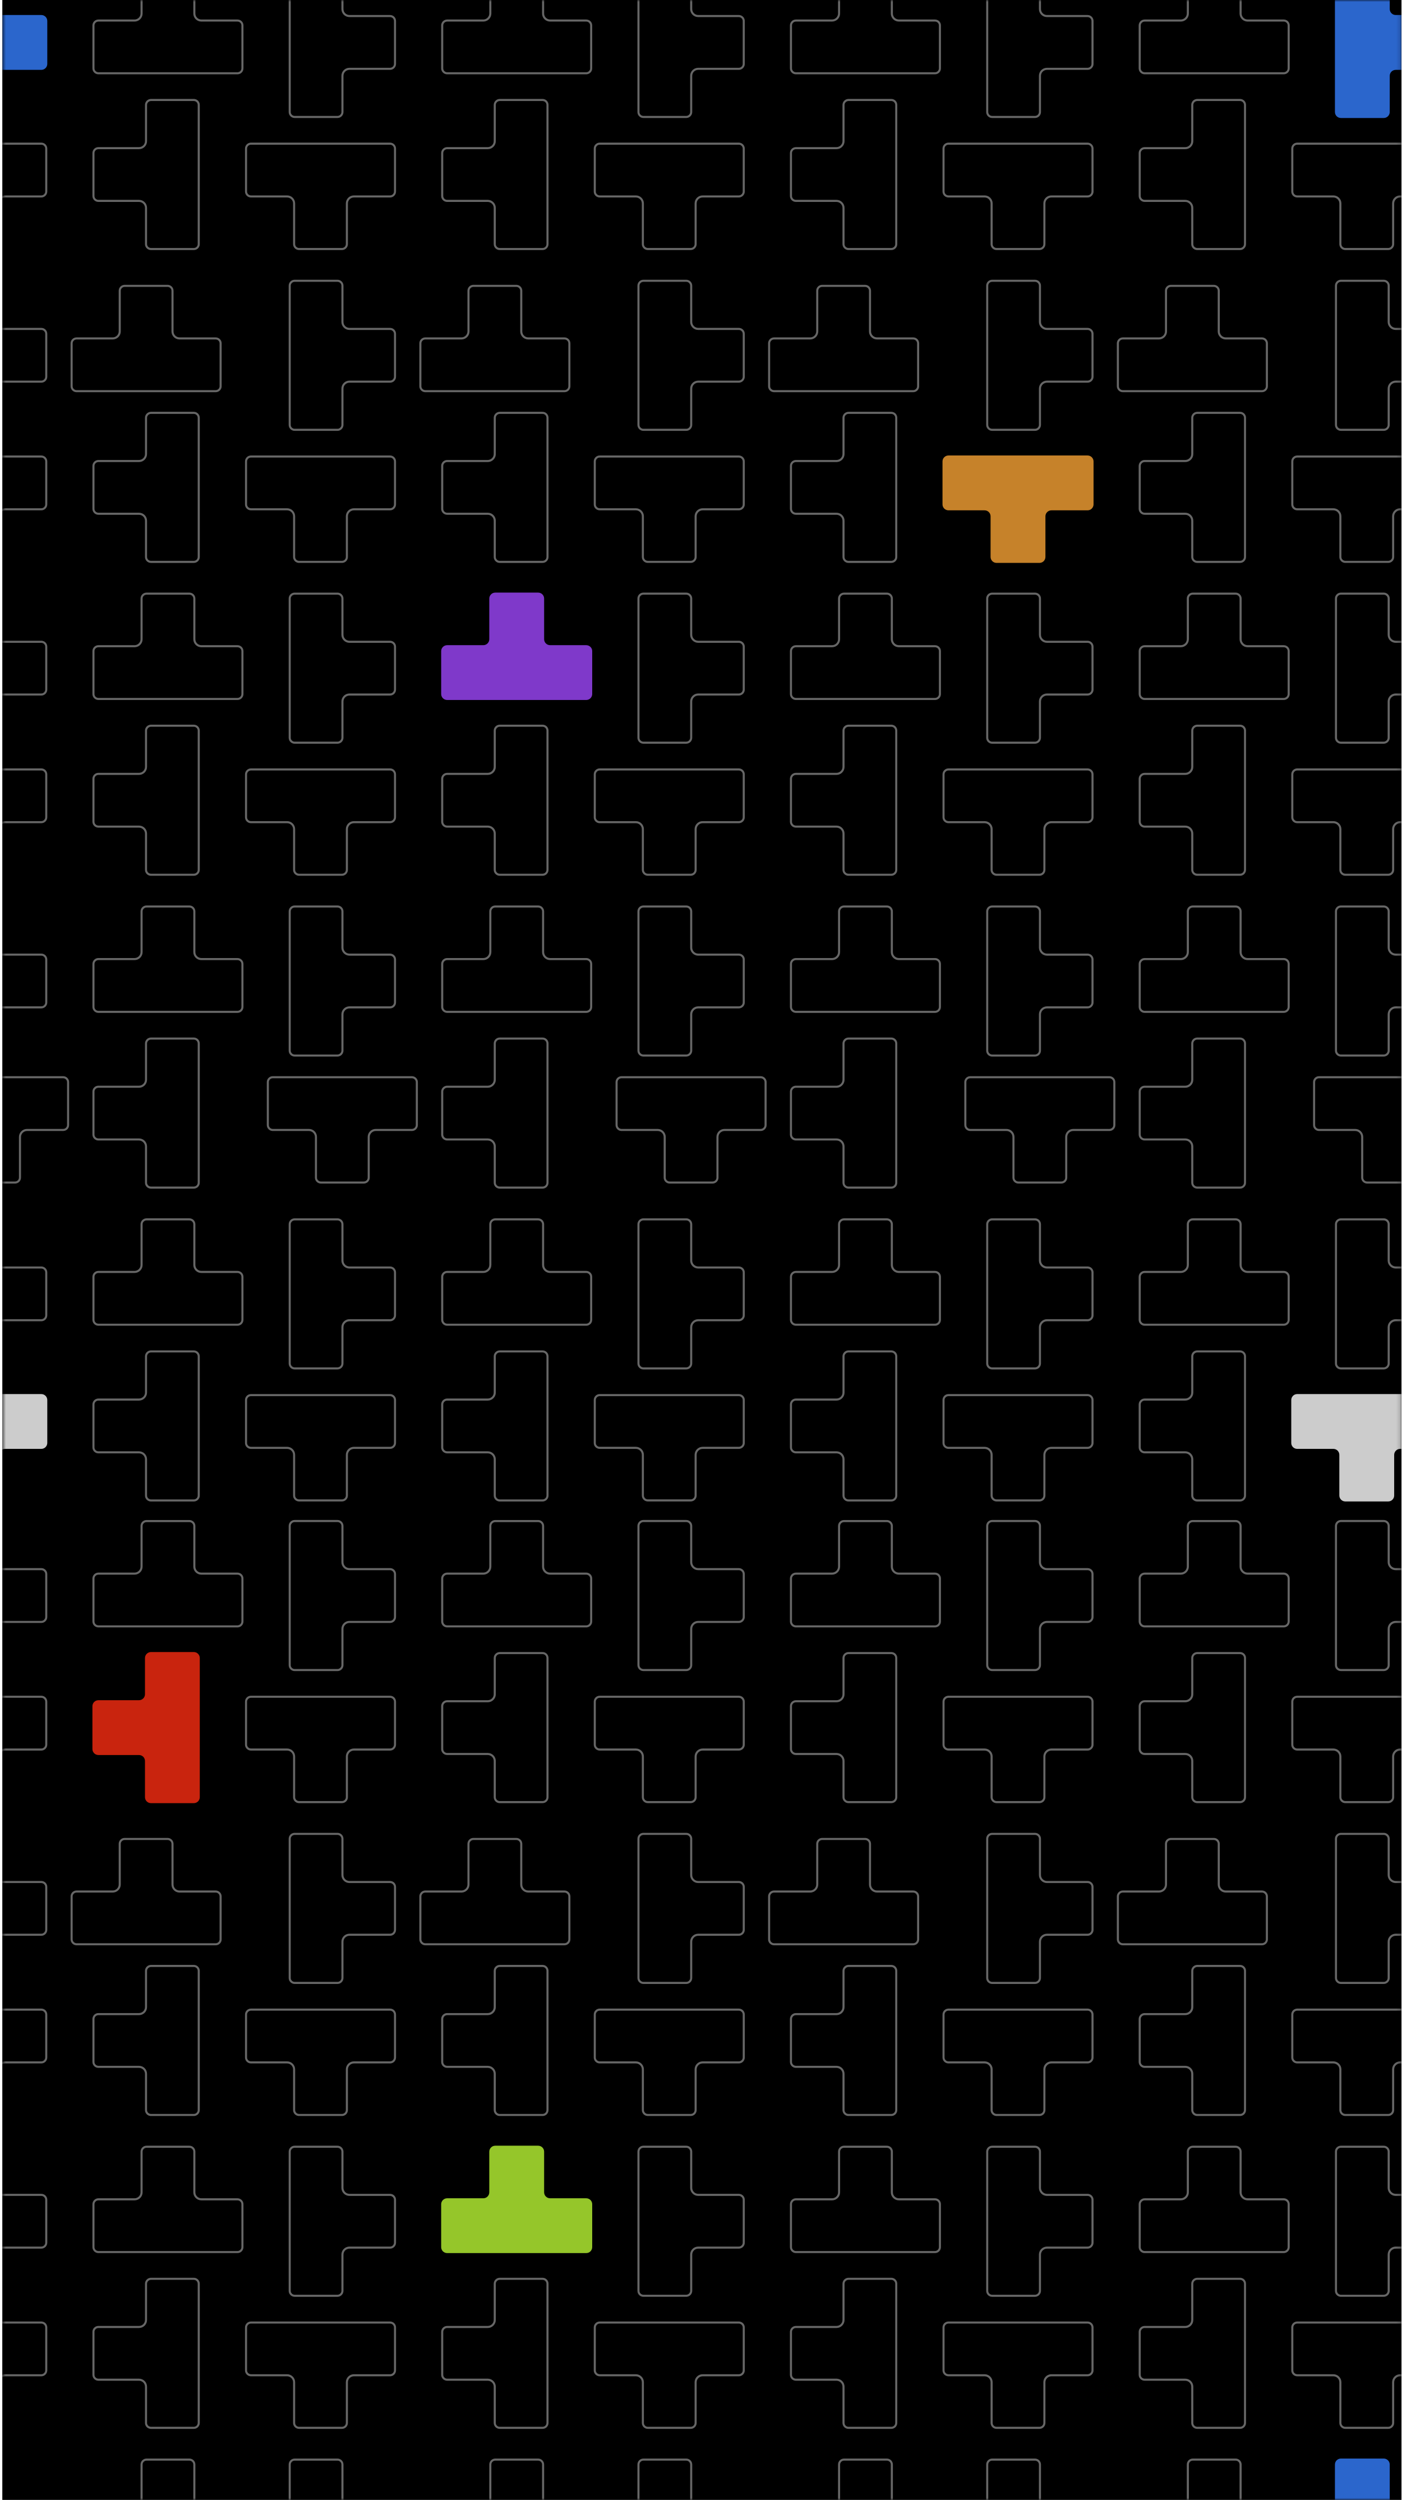 <svg width="359" height="640" viewBox="0 0 359 640" fill="none" xmlns="http://www.w3.org/2000/svg">
<g clip-path="url(#clip0_1837:37118)">
<rect width="358.272" height="640" transform="translate(0.595)" fill="white"/>
<rect x="0.595" width="382.724" height="680.399" fill="black"/>
<mask id="mask0_1837:37118" style="mask-type:alpha" maskUnits="userSpaceOnUse" x="0" y="0" width="359" height="640">
<rect x="0.595" width="358.272" height="640" fill="black"/>
</mask>
<g mask="url(#mask0_1837:37118)">
<path d="M37.123 424.479V433.739C37.123 434.59 36.432 435.27 35.592 435.27H25.195C24.345 435.27 23.664 435.961 23.664 436.801V447.772C23.664 448.623 24.355 449.303 25.195 449.303H35.592C36.443 449.303 37.123 449.994 37.123 450.834V460.094C37.123 460.945 37.814 461.625 38.654 461.625H49.626C50.476 461.625 51.156 460.945 51.156 460.094V449.303V435.26V424.469C51.156 423.618 50.465 422.938 49.626 422.938H38.654C37.814 422.949 37.123 423.629 37.123 424.479Z" fill="#FB2D11"/>
<path d="M62.075 404.129V404.132V415.104C62.075 415.808 61.513 416.369 60.81 416.369H50.029H35.986H25.195C24.501 416.369 23.93 415.806 23.93 415.104V404.132C23.93 403.438 24.492 402.867 25.195 402.867H34.455C35.441 402.867 36.251 402.057 36.251 401.071V390.673C36.251 389.97 36.813 389.408 37.517 389.408H48.499C49.193 389.408 49.764 389.971 49.764 390.673V401.071C49.764 402.056 50.562 402.867 51.56 402.867H60.81C61.516 402.867 62.083 403.431 62.075 404.129Z" stroke="white" stroke-opacity="0.5" stroke-width="0.532"/>
<path d="M37.389 513.835V504.575C37.389 503.874 37.959 503.309 38.656 503.299H49.626C50.32 503.299 50.891 503.862 50.891 504.565V515.355V529.399V540.19C50.891 540.894 50.329 541.455 49.626 541.455H38.654C37.96 541.455 37.389 540.892 37.389 540.19V530.93C37.389 529.945 36.591 529.133 35.592 529.133H25.195C24.501 529.133 23.93 528.571 23.93 527.868V516.897C23.93 516.203 24.492 515.632 25.195 515.632H35.592C36.578 515.632 37.389 514.833 37.389 513.835Z" stroke="white" stroke-opacity="0.5" stroke-width="0.532"/>
<path d="M45.969 484.25H55.228C55.923 484.25 56.493 484.813 56.493 485.515V496.487C56.493 497.19 55.932 497.752 55.228 497.752H44.438H30.394H19.603C18.909 497.752 18.338 497.189 18.338 496.487V485.515C18.338 484.821 18.901 484.25 19.603 484.25H28.863C29.85 484.25 30.66 483.44 30.66 482.453V472.056C30.66 471.352 31.221 470.791 31.925 470.791H42.907C43.601 470.791 44.172 471.354 44.172 472.056V482.453C44.172 483.439 44.97 484.25 45.969 484.25Z" stroke="white" stroke-opacity="0.5" stroke-width="0.532"/>
<path d="M37.389 593.931V584.671C37.389 583.97 37.959 583.405 38.656 583.395H49.626C50.32 583.395 50.891 583.958 50.891 584.66V595.451V609.495V620.286C50.891 620.989 50.329 621.551 49.626 621.551H38.654C37.96 621.551 37.389 620.988 37.389 620.286V611.026C37.389 610.04 36.591 609.229 35.592 609.229H25.195C24.501 609.229 23.93 608.666 23.93 607.964V596.992C23.93 596.298 24.492 595.727 25.195 595.727H35.592C36.578 595.727 37.389 594.929 37.389 593.931Z" stroke="white" stroke-opacity="0.5" stroke-width="0.532"/>
<path d="M62.075 564.309V564.312V575.284C62.075 575.978 61.512 576.549 60.81 576.549H50.029H35.986H25.195C24.501 576.549 23.93 575.986 23.93 575.284V564.312C23.93 563.618 24.492 563.047 25.195 563.047H34.455C35.44 563.047 36.251 562.249 36.251 561.25V550.853C36.251 550.159 36.814 549.588 37.517 549.588H48.499C49.193 549.588 49.764 550.15 49.764 550.853V561.25C49.764 562.236 50.562 563.047 51.56 563.047H60.81C61.515 563.047 62.083 563.62 62.075 564.309Z" stroke="white" stroke-opacity="0.5" stroke-width="0.532"/>
<path d="M62.075 644.414V644.418V655.389C62.075 656.093 61.513 656.654 60.81 656.654H50.029H35.986H25.195C24.501 656.654 23.93 656.092 23.93 655.389V644.407C23.93 643.713 24.492 643.142 25.195 643.142H34.455C35.44 643.142 36.251 642.344 36.251 641.345V630.948C36.251 630.244 36.813 629.683 37.517 629.683H48.499C49.193 629.683 49.764 630.245 49.764 630.948V641.345C49.764 642.331 50.562 643.142 51.56 643.142H60.81C61.514 643.142 62.084 643.714 62.075 644.414Z" stroke="white" stroke-opacity="0.5" stroke-width="0.532"/>
<path d="M126.691 433.739V424.479C126.691 423.778 127.261 423.213 127.957 423.204H138.927C139.622 423.204 140.192 423.766 140.192 424.469V435.26V449.303V460.094C140.192 460.798 139.631 461.359 138.927 461.359H127.956C127.262 461.359 126.691 460.797 126.691 460.094V450.834C126.691 449.849 125.893 449.038 124.894 449.038H114.497C113.802 449.038 113.232 448.475 113.232 447.772V436.801C113.232 436.107 113.794 435.536 114.497 435.536H124.894C125.88 435.536 126.691 434.738 126.691 433.739Z" stroke="white" stroke-opacity="0.5" stroke-width="0.532"/>
<path d="M151.376 404.129V404.132V415.104C151.376 415.808 150.815 416.369 150.111 416.369H139.331H125.287H114.497C113.802 416.369 113.232 415.806 113.232 415.104V404.132C113.232 403.438 113.794 402.867 114.497 402.867H123.757C124.743 402.867 125.553 402.057 125.553 401.071V390.673C125.553 389.97 126.115 389.408 126.818 389.408H137.8C138.495 389.408 139.065 389.971 139.065 390.673V401.071C139.065 402.056 139.864 402.867 140.862 402.867H150.111C150.818 402.867 151.385 403.431 151.376 404.129Z" stroke="white" stroke-opacity="0.5" stroke-width="0.532"/>
<path d="M126.691 513.835V504.575C126.691 503.874 127.261 503.309 127.958 503.299H138.927C139.622 503.299 140.192 503.862 140.192 504.565V515.355V529.399V540.19C140.192 540.894 139.631 541.455 138.927 541.455H127.956C127.262 541.455 126.691 540.892 126.691 540.19V530.93C126.691 529.945 125.893 529.133 124.894 529.133H114.497C113.802 529.133 113.232 528.571 113.232 527.868V516.897C113.232 516.203 113.794 515.632 114.497 515.632H124.894C125.88 515.632 126.691 514.833 126.691 513.835Z" stroke="white" stroke-opacity="0.5" stroke-width="0.532"/>
<path d="M144.53 483.984H135.27C134.42 483.984 133.739 483.293 133.739 482.453V472.056C133.739 471.206 133.048 470.525 132.209 470.525H121.227C120.376 470.525 119.696 471.206 119.696 472.056V482.453C119.696 483.293 119.005 483.984 118.165 483.984H108.905C108.054 483.984 107.374 484.675 107.374 485.515V496.487C107.374 497.337 108.065 498.018 108.905 498.018H119.696H133.739H144.53C145.381 498.018 146.061 497.337 146.061 496.487V485.515C146.061 484.665 145.37 483.984 144.53 483.984Z" fill="black"/>
<path d="M135.27 484.25H144.53C145.224 484.25 145.795 484.813 145.795 485.515V496.487C145.795 497.19 145.234 497.752 144.53 497.752H133.739H119.696H108.905C108.211 497.752 107.64 497.189 107.64 496.487V485.515C107.64 484.821 108.202 484.25 108.905 484.25H118.165C119.151 484.25 119.961 483.44 119.961 482.453V472.056C119.961 471.352 120.523 470.791 121.227 470.791H132.209C132.903 470.791 133.474 471.354 133.474 472.056V482.453C133.474 483.439 134.272 484.25 135.27 484.25Z" stroke="white" stroke-opacity="0.5" stroke-width="0.532"/>
<path d="M126.691 593.931V584.671C126.691 583.97 127.261 583.405 127.957 583.395H138.927C139.622 583.395 140.192 583.958 140.192 584.66V595.451V609.495V620.286C140.192 620.989 139.631 621.551 138.927 621.551H127.956C127.262 621.551 126.691 620.988 126.691 620.286V611.026C126.691 610.04 125.893 609.229 124.894 609.229H114.497C113.802 609.229 113.232 608.666 113.232 607.964V596.992C113.232 596.298 113.794 595.727 114.497 595.727H124.894C125.88 595.727 126.691 594.929 126.691 593.931Z" stroke="white" stroke-opacity="0.5" stroke-width="0.532"/>
<path d="M150.111 562.781H140.862C140.012 562.781 139.331 562.09 139.331 561.25V550.853C139.331 550.002 138.64 549.322 137.8 549.322H126.818C125.968 549.322 125.287 550.013 125.287 550.853V561.25C125.287 562.101 124.596 562.781 123.757 562.781H114.497C113.646 562.781 112.966 563.472 112.966 564.312V575.284C112.966 576.134 113.657 576.814 114.497 576.814H125.287H139.331H150.111C150.962 576.814 151.642 576.123 151.642 575.284V564.312C151.653 563.472 150.962 562.781 150.111 562.781Z" fill="#BAF734"/>
<path d="M151.376 644.414V644.418V655.389C151.376 656.093 150.815 656.654 150.111 656.654H139.331H125.287H114.497C113.802 656.654 113.232 656.092 113.232 655.389V644.407C113.232 643.713 113.794 643.142 114.497 643.142H123.757C124.742 643.142 125.553 642.344 125.553 641.345V630.948C125.553 630.244 126.115 629.683 126.818 629.683H137.8C138.495 629.683 139.065 630.245 139.065 630.948V641.345C139.065 642.331 139.864 643.142 140.862 643.142H150.111C150.816 643.142 151.385 643.714 151.376 644.414Z" stroke="white" stroke-opacity="0.5" stroke-width="0.532"/>
<path d="M-1.617 657.302L-1.617 666.562C-1.617 667.263 -2.187 667.828 -2.884 667.837L-13.853 667.837C-14.547 667.837 -15.118 667.275 -15.118 666.572L-15.118 655.781L-15.118 641.738L-15.118 630.947C-15.118 630.243 -14.557 629.682 -13.853 629.682L-2.882 629.682C-2.187 629.682 -1.617 630.244 -1.617 630.947L-1.617 640.207C-1.617 641.192 -0.818 642.003 0.18 642.003L10.578 642.003C11.272 642.003 11.843 642.566 11.843 643.269L11.843 654.24C11.843 654.934 11.28 655.505 10.578 655.505L0.18 655.505C-0.805 655.505 -1.617 656.303 -1.617 657.302Z" stroke="white" stroke-opacity="0.5" stroke-width="0.532"/>
<path d="M-1.617 577.206L-1.617 586.466C-1.617 587.167 -2.186 587.732 -2.883 587.742L-13.853 587.742C-14.547 587.742 -15.118 587.179 -15.118 586.476L-15.118 575.686L-15.118 561.642L-15.118 550.851C-15.118 550.148 -14.557 549.586 -13.853 549.586L-2.882 549.586C-2.187 549.586 -1.617 550.149 -1.617 550.851L-1.617 560.111C-1.617 561.096 -0.818 561.908 0.18 561.908L10.578 561.908C11.272 561.908 11.843 562.47 11.843 563.173L11.843 574.144C11.843 574.839 11.28 575.409 10.578 575.409L0.18 575.409C-0.805 575.409 -1.617 576.208 -1.617 577.206Z" stroke="white" stroke-opacity="0.5" stroke-width="0.532"/>
<path d="M-25.037 608.357L-15.788 608.357C-14.937 608.357 -14.257 609.048 -14.257 609.888L-14.257 620.286C-14.257 621.136 -13.566 621.817 -12.726 621.817L-1.744 621.817C-0.894 621.817 -0.213 621.126 -0.213 620.286L-0.213 609.888C-0.213 609.038 0.478 608.357 1.318 608.357L10.578 608.357C11.428 608.357 12.108 607.666 12.108 606.827L12.108 595.855C12.108 595.005 11.417 594.324 10.578 594.324L-0.213 594.324L-14.257 594.324L-25.037 594.324C-25.888 594.324 -26.568 595.015 -26.568 595.855L-26.568 606.827C-26.579 607.666 -25.888 608.357 -25.037 608.357Z" fill="black"/>
<path d="M-26.302 606.83L-26.302 606.827L-26.302 595.855C-26.302 595.161 -25.74 594.59 -25.037 594.59L-14.257 594.59L-0.213 594.59L10.578 594.59C11.272 594.59 11.843 595.153 11.843 595.855L11.843 606.827C11.843 607.521 11.28 608.092 10.578 608.092L1.318 608.092C0.332 608.092 -0.479 608.89 -0.479 609.888L-0.479 620.286C-0.479 620.98 -1.042 621.551 -1.744 621.551L-12.726 621.551C-13.42 621.551 -13.991 620.988 -13.991 620.286L-13.991 609.888C-13.991 608.903 -14.79 608.092 -15.788 608.092L-25.037 608.092C-25.743 608.092 -26.311 607.519 -26.302 606.83Z" stroke="white" stroke-opacity="0.5" stroke-width="0.532"/>
<path d="M-1.617 497.11L-1.617 506.37C-1.617 507.075 -2.19 507.646 -2.882 507.646L-13.853 507.646C-14.547 507.646 -15.118 507.083 -15.118 506.381L-15.118 495.59L-15.118 481.546L-15.118 470.756C-15.118 470.052 -14.557 469.49 -13.853 469.49L-2.882 469.49C-2.187 469.49 -1.617 470.053 -1.617 470.756L-1.617 480.015C-1.617 481.001 -0.818 481.812 0.18 481.812L10.578 481.812C11.272 481.812 11.843 482.375 11.843 483.077L11.843 494.049C11.843 494.743 11.28 495.314 10.578 495.314L0.18 495.314C-0.805 495.314 -1.617 496.112 -1.617 497.11Z" stroke="white" stroke-opacity="0.5" stroke-width="0.532"/>
<path d="M-26.302 526.722L-26.302 526.719L-26.302 515.748C-26.302 515.044 -25.741 514.483 -25.037 514.483L-14.257 514.483L-0.213 514.483L10.578 514.483C11.272 514.483 11.843 515.045 11.843 515.748L11.843 526.73C11.843 527.424 11.28 527.995 10.578 527.995L1.318 527.995C0.332 527.995 -0.479 528.793 -0.479 529.792L-0.479 540.189C-0.479 540.893 -1.04 541.454 -1.744 541.454L-12.726 541.454C-13.42 541.454 -13.991 540.891 -13.991 540.189L-13.991 529.792C-13.991 528.806 -14.79 527.995 -15.788 527.995L-25.037 527.995C-25.741 527.995 -26.311 527.423 -26.302 526.722Z" stroke="white" stroke-opacity="0.5" stroke-width="0.532"/>
<path d="M-1.617 417.025L-1.617 426.285C-1.617 426.978 -2.189 427.55 -2.882 427.55L-13.853 427.55C-14.547 427.55 -15.118 426.988 -15.118 426.285L-15.118 415.494L-15.118 401.451L-15.118 390.66C-15.118 389.966 -14.556 389.395 -13.853 389.395L-2.882 389.395C-2.187 389.395 -1.617 389.957 -1.617 390.66L-1.617 399.92C-1.617 400.905 -0.818 401.716 0.18 401.716L10.578 401.716C11.272 401.716 11.843 402.279 11.843 402.981L11.843 413.963C11.843 414.658 11.28 415.229 10.578 415.229L0.18 415.229C-0.805 415.229 -1.617 416.027 -1.617 417.025Z" stroke="white" stroke-opacity="0.5" stroke-width="0.532"/>
<path d="M-26.302 446.627L-26.302 446.623L-26.302 435.652C-26.302 434.948 -25.741 434.387 -25.037 434.387L-14.257 434.387L-0.213 434.387L10.578 434.387C11.272 434.387 11.843 434.949 11.843 435.652L11.843 446.634C11.843 447.328 11.28 447.899 10.578 447.899L1.318 447.899C0.332 447.899 -0.479 448.697 -0.479 449.696L-0.479 460.093C-0.479 460.787 -1.042 461.358 -1.744 461.358L-12.726 461.358C-13.42 461.358 -13.991 460.796 -13.991 460.093L-13.991 449.696C-13.991 448.71 -14.79 447.899 -15.788 447.899L-25.037 447.899C-25.741 447.899 -26.311 447.327 -26.302 446.627Z" stroke="white" stroke-opacity="0.5" stroke-width="0.532"/>
<path d="M87.686 657.304L87.686 666.563C87.686 667.265 87.116 667.83 86.419 667.839L75.45 667.839C74.755 667.839 74.185 667.277 74.185 666.574L74.185 655.783L74.185 641.74L74.185 630.949C74.185 630.245 74.746 629.684 75.45 629.684L86.421 629.684C87.115 629.684 87.686 630.246 87.686 630.949L87.686 640.209C87.686 641.194 88.484 642.005 89.483 642.005L99.88 642.005C100.575 642.005 101.145 642.568 101.145 643.27L101.145 654.242C101.145 654.936 100.583 655.507 99.88 655.507L89.483 655.507C88.497 655.507 87.686 656.305 87.686 657.304Z" stroke="white" stroke-opacity="0.5" stroke-width="0.532"/>
<path d="M87.686 577.208L87.686 586.468C87.686 587.169 87.116 587.734 86.419 587.744L75.45 587.744C74.755 587.744 74.185 587.181 74.185 586.478L74.185 575.688L74.185 561.644L74.185 550.853C74.185 550.149 74.746 549.588 75.45 549.588L86.421 549.588C87.115 549.588 87.686 550.151 87.686 550.853L87.686 560.113C87.686 561.098 88.484 561.91 89.483 561.91L99.88 561.91C100.575 561.91 101.145 562.472 101.145 563.175L101.145 574.146C101.145 574.84 100.583 575.411 99.88 575.411L89.483 575.411C88.497 575.411 87.686 576.21 87.686 577.208Z" stroke="white" stroke-opacity="0.5" stroke-width="0.532"/>
<path d="M63.001 606.83L63.001 606.827L63.001 595.855C63.001 595.161 63.563 594.59 64.266 594.59L75.046 594.59L89.09 594.59L99.88 594.59C100.575 594.59 101.145 595.153 101.145 595.855L101.145 606.827C101.145 607.521 100.583 608.092 99.88 608.092L90.62 608.092C89.635 608.092 88.824 608.89 88.824 609.888L88.824 620.286C88.824 620.98 88.261 621.551 87.559 621.551L76.577 621.551C75.882 621.551 75.311 620.988 75.311 620.286L75.311 609.888C75.311 608.903 74.513 608.092 73.515 608.092L64.266 608.092C63.56 608.092 62.992 607.519 63.001 606.83Z" stroke="white" stroke-opacity="0.5" stroke-width="0.532"/>
<path d="M87.686 497.11L87.686 506.37C87.686 507.075 87.113 507.646 86.421 507.646L75.45 507.646C74.755 507.646 74.185 507.083 74.185 506.381L74.185 495.59L74.185 481.546L74.185 470.756C74.185 470.052 74.746 469.49 75.45 469.49L86.421 469.49C87.115 469.49 87.686 470.053 87.686 470.756L87.686 480.015C87.686 481.001 88.484 481.812 89.483 481.812L99.88 481.812C100.575 481.812 101.145 482.375 101.145 483.077L101.145 494.049C101.145 494.743 100.583 495.314 99.88 495.314L89.483 495.314C88.497 495.314 87.686 496.112 87.686 497.11Z" stroke="white" stroke-opacity="0.5" stroke-width="0.532"/>
<path d="M63.001 526.722L63.001 526.719L63.001 515.748C63.001 515.044 63.562 514.483 64.266 514.483L75.046 514.483L89.09 514.483L99.88 514.483C100.575 514.483 101.145 515.045 101.145 515.748L101.145 526.73C101.145 527.424 100.583 527.995 99.88 527.995L90.62 527.995C89.635 527.995 88.824 528.793 88.824 529.792L88.824 540.189C88.824 540.893 88.262 541.454 87.559 541.454L76.577 541.454C75.882 541.454 75.311 540.891 75.311 540.189L75.311 529.792C75.311 528.806 74.513 527.995 73.515 527.995L64.266 527.995C63.561 527.995 62.992 527.423 63.001 526.722Z" stroke="white" stroke-opacity="0.5" stroke-width="0.532"/>
<path d="M87.686 417.025L87.686 426.285C87.686 426.978 87.114 427.55 86.421 427.55L75.45 427.55C74.755 427.55 74.185 426.988 74.185 426.285L74.185 415.494L74.185 401.451L74.185 390.66C74.185 389.966 74.747 389.395 75.45 389.395L86.421 389.395C87.115 389.395 87.686 389.957 87.686 390.66L87.686 399.92C87.686 400.905 88.484 401.716 89.483 401.716L99.88 401.716C100.575 401.716 101.145 402.279 101.145 402.981L101.145 413.963C101.145 414.658 100.583 415.229 99.88 415.229L89.483 415.229C88.497 415.229 87.686 416.027 87.686 417.025Z" stroke="white" stroke-opacity="0.5" stroke-width="0.532"/>
<path d="M63.001 446.627L63.001 446.623L63.001 435.652C63.001 434.948 63.562 434.387 64.266 434.387L75.046 434.387L89.09 434.387L99.88 434.387C100.575 434.387 101.145 434.949 101.145 435.652L101.145 446.634C101.145 447.328 100.583 447.899 99.88 447.899L90.62 447.899C89.635 447.899 88.824 448.697 88.824 449.696L88.824 460.093C88.824 460.787 88.261 461.358 87.559 461.358L76.577 461.358C75.882 461.358 75.311 460.796 75.311 460.093L75.311 449.696C75.311 448.71 74.513 447.899 73.515 447.899L64.266 447.899C63.561 447.899 62.992 447.327 63.001 446.627Z" stroke="white" stroke-opacity="0.5" stroke-width="0.532"/>
<path d="M355.859 666.562L355.859 657.302C355.859 656.451 356.55 655.771 357.39 655.771L367.787 655.771C368.638 655.771 369.318 655.08 369.318 654.24L369.318 643.269C369.318 642.418 368.627 641.738 367.787 641.738L357.39 641.738C356.54 641.738 355.859 641.047 355.859 640.207L355.859 630.947C355.859 630.096 355.168 629.416 354.328 629.416L343.357 629.416C342.506 629.416 341.826 630.096 341.826 630.947L341.826 641.738L341.826 655.781L341.826 666.572C341.826 667.423 342.517 668.103 343.357 668.103L354.328 668.103C355.168 668.092 355.859 667.412 355.859 666.562Z" fill="#367FFF"/>
<path d="M355.593 577.206L355.593 586.466C355.593 587.167 355.023 587.732 354.327 587.742L343.357 587.742C342.663 587.742 342.092 587.179 342.092 586.476L342.092 575.686L342.092 561.642L342.092 550.851C342.092 550.148 342.653 549.586 343.357 549.586L354.328 549.586C355.023 549.586 355.593 550.149 355.593 550.851L355.593 560.111C355.593 561.096 356.392 561.908 357.39 561.908L367.787 561.908C368.482 561.908 369.053 562.47 369.053 563.173L369.053 574.144C369.053 574.839 368.49 575.409 367.787 575.409L357.39 575.409C356.405 575.409 355.593 576.208 355.593 577.206Z" stroke="white" stroke-opacity="0.5" stroke-width="0.532"/>
<path d="M330.908 606.83L330.908 606.827L330.908 595.855C330.908 595.161 331.47 594.59 332.173 594.59L342.953 594.59L356.997 594.59L367.787 594.59C368.482 594.59 369.053 595.153 369.053 595.855L369.053 606.827C369.053 607.521 368.49 608.092 367.787 608.092L358.528 608.092C357.542 608.092 356.731 608.89 356.731 609.888L356.731 620.286C356.731 620.98 356.168 621.551 355.466 621.551L344.484 621.551C343.79 621.551 343.219 620.988 343.219 620.286L343.219 609.888C343.219 608.903 342.42 608.092 341.422 608.092L332.173 608.092C331.467 608.092 330.899 607.519 330.908 606.83Z" stroke="white" stroke-opacity="0.5" stroke-width="0.532"/>
<path d="M355.593 497.11L355.593 506.37C355.593 507.075 355.02 507.646 354.328 507.646L343.357 507.646C342.663 507.646 342.092 507.083 342.092 506.381L342.092 495.59L342.092 481.546L342.092 470.756C342.092 470.052 342.653 469.49 343.357 469.49L354.328 469.49C355.023 469.49 355.593 470.053 355.593 470.756L355.593 480.015C355.593 481.001 356.392 481.812 357.39 481.812L367.787 481.812C368.482 481.812 369.053 482.375 369.053 483.077L369.053 494.049C369.053 494.743 368.49 495.314 367.787 495.314L357.39 495.314C356.405 495.314 355.593 496.112 355.593 497.11Z" stroke="white" stroke-opacity="0.5" stroke-width="0.532"/>
<path d="M330.908 526.722L330.908 526.719L330.908 515.748C330.908 515.044 331.469 514.483 332.173 514.483L342.953 514.483L356.997 514.483L367.787 514.483C368.482 514.483 369.053 515.045 369.053 515.748L369.053 526.73C369.053 527.424 368.49 527.995 367.787 527.995L358.528 527.995C357.542 527.995 356.731 528.793 356.731 529.792L356.731 540.189C356.731 540.893 356.17 541.454 355.466 541.454L344.484 541.454C343.79 541.454 343.219 540.891 343.219 540.189L343.219 529.792C343.219 528.806 342.421 527.995 341.422 527.995L332.173 527.995C331.468 527.995 330.899 527.423 330.908 526.722Z" stroke="white" stroke-opacity="0.5" stroke-width="0.532"/>
<path d="M355.593 417.025L355.593 426.285C355.593 426.978 355.021 427.55 354.328 427.55L343.357 427.55C342.663 427.55 342.092 426.988 342.092 426.285L342.092 415.494L342.092 401.451L342.092 390.66C342.092 389.966 342.654 389.395 343.357 389.395L354.328 389.395C355.023 389.395 355.593 389.957 355.593 390.66L355.593 399.92C355.593 400.905 356.392 401.716 357.39 401.716L367.787 401.716C368.482 401.716 369.053 402.279 369.053 402.981L369.053 413.963C369.053 414.658 368.49 415.229 367.787 415.229L357.39 415.229C356.405 415.229 355.593 416.027 355.593 417.025Z" stroke="white" stroke-opacity="0.5" stroke-width="0.532"/>
<path d="M330.908 446.627L330.908 446.623L330.908 435.652C330.908 434.948 331.469 434.387 332.173 434.387L342.953 434.387L356.997 434.387L367.787 434.387C368.482 434.387 369.053 434.949 369.053 435.652L369.053 446.634C369.053 447.328 368.49 447.899 367.787 447.899L358.528 447.899C357.542 447.899 356.731 448.697 356.731 449.696L356.731 460.093C356.731 460.787 356.168 461.358 355.466 461.358L344.484 461.358C343.79 461.358 343.219 460.796 343.219 460.093L343.219 449.696C343.219 448.71 342.421 447.899 341.422 447.899L332.173 447.899C331.468 447.899 330.899 447.327 330.908 446.627Z" stroke="white" stroke-opacity="0.5" stroke-width="0.532"/>
<path d="M215.993 433.739V424.479C215.993 423.778 216.563 423.213 217.26 423.204H228.23C228.924 423.204 229.495 423.766 229.495 424.469V435.26V449.303V460.094C229.495 460.798 228.934 461.359 228.23 461.359H217.259C216.564 461.359 215.993 460.797 215.993 460.094V450.834C215.993 449.849 215.195 449.038 214.197 449.038H203.799C203.105 449.038 202.534 448.475 202.534 447.772V436.801C202.534 436.107 203.097 435.536 203.799 435.536H214.197C215.182 435.536 215.993 434.738 215.993 433.739Z" stroke="white" stroke-opacity="0.5" stroke-width="0.532"/>
<path d="M240.679 404.129V404.132V415.104C240.679 415.808 240.118 416.369 239.414 416.369H228.634H214.59H203.799C203.105 416.369 202.534 415.806 202.534 415.104V404.132C202.534 403.438 203.097 402.867 203.799 402.867H213.059C214.046 402.867 214.856 402.057 214.856 401.071V390.673C214.856 389.97 215.417 389.408 216.121 389.408H227.103C227.797 389.408 228.368 389.971 228.368 390.673V401.071C228.368 402.056 229.166 402.867 230.165 402.867H239.414C240.121 402.867 240.688 403.431 240.679 404.129Z" stroke="white" stroke-opacity="0.5" stroke-width="0.532"/>
<path d="M215.993 513.835V504.575C215.993 503.874 216.564 503.309 217.261 503.299H228.23C228.924 503.299 229.495 503.862 229.495 504.565V515.355V529.399V540.19C229.495 540.894 228.934 541.455 228.23 541.455H217.259C216.564 541.455 215.993 540.892 215.993 540.19V530.93C215.993 529.945 215.195 529.133 214.197 529.133H203.799C203.105 529.133 202.534 528.571 202.534 527.868V516.897C202.534 516.203 203.097 515.632 203.799 515.632H214.197C215.182 515.632 215.993 514.833 215.993 513.835Z" stroke="white" stroke-opacity="0.5" stroke-width="0.532"/>
<path d="M224.573 484.25H233.833C234.527 484.25 235.098 484.813 235.098 485.515V496.487C235.098 497.19 234.537 497.752 233.833 497.752H223.042H208.998H198.208C197.513 497.752 196.943 497.189 196.943 496.487V485.515C196.943 484.821 197.505 484.25 198.208 484.25H207.467C208.454 484.25 209.264 483.44 209.264 482.453V472.056C209.264 471.352 209.826 470.791 210.529 470.791H221.511C222.206 470.791 222.776 471.354 222.776 472.056V482.453C222.776 483.439 223.575 484.25 224.573 484.25Z" stroke="white" stroke-opacity="0.5" stroke-width="0.532"/>
<path d="M215.993 593.931V584.671C215.993 583.97 216.563 583.405 217.26 583.395H228.23C228.924 583.395 229.495 583.958 229.495 584.66V595.451V609.495V620.286C229.495 620.989 228.934 621.551 228.23 621.551H217.259C216.564 621.551 215.993 620.988 215.993 620.286V611.026C215.993 610.04 215.195 609.229 214.197 609.229H203.799C203.105 609.229 202.534 608.666 202.534 607.964V596.992C202.534 596.298 203.097 595.727 203.799 595.727H214.197C215.182 595.727 215.993 594.929 215.993 593.931Z" stroke="white" stroke-opacity="0.5" stroke-width="0.532"/>
<path d="M240.679 564.309V564.312V575.284C240.679 575.978 240.117 576.549 239.414 576.549H228.634H214.59H203.799C203.105 576.549 202.534 575.986 202.534 575.284V564.312C202.534 563.618 203.097 563.047 203.799 563.047H213.059C214.045 563.047 214.856 562.249 214.856 561.25V550.853C214.856 550.159 215.419 549.588 216.121 549.588H227.103C227.797 549.588 228.368 550.15 228.368 550.853V561.25C228.368 562.236 229.166 563.047 230.165 563.047H239.414C240.12 563.047 240.688 563.62 240.679 564.309Z" stroke="white" stroke-opacity="0.5" stroke-width="0.532"/>
<path d="M240.679 644.414V644.418V655.389C240.679 656.093 240.118 656.654 239.414 656.654H228.634H214.59H203.799C203.105 656.654 202.534 656.092 202.534 655.389V644.407C202.534 643.713 203.097 643.142 203.799 643.142H213.059C214.045 643.142 214.856 642.344 214.856 641.345V630.948C214.856 630.244 215.417 629.683 216.121 629.683H227.103C227.797 629.683 228.368 630.245 228.368 630.948V641.345C228.368 642.331 229.166 643.142 230.165 643.142H239.414C240.118 643.142 240.688 643.714 240.679 644.414Z" stroke="white" stroke-opacity="0.5" stroke-width="0.532"/>
<path d="M305.296 433.739V424.479C305.296 423.778 305.866 423.213 306.563 423.204H317.533C318.227 423.204 318.798 423.766 318.798 424.469V435.26V449.303V460.094C318.798 460.798 318.236 461.359 317.533 461.359H306.561C305.867 461.359 305.296 460.797 305.296 460.094V450.834C305.296 449.849 304.498 449.038 303.5 449.038H293.102C292.408 449.038 291.837 448.475 291.837 447.772V436.801C291.837 436.107 292.4 435.536 293.102 435.536H303.5C304.485 435.536 305.296 434.738 305.296 433.739Z" stroke="white" stroke-opacity="0.5" stroke-width="0.532"/>
<path d="M329.982 404.129V404.132V415.104C329.982 415.808 329.421 416.369 328.717 416.369H317.937H303.893H293.102C292.408 416.369 291.837 415.806 291.837 415.104V404.132C291.837 403.438 292.4 402.867 293.102 402.867H302.362C303.349 402.867 304.159 402.057 304.159 401.071V390.673C304.159 389.97 304.72 389.408 305.424 389.408H316.406C317.1 389.408 317.671 389.971 317.671 390.673V401.071C317.671 402.056 318.469 402.867 319.468 402.867H328.717C329.424 402.867 329.991 403.431 329.982 404.129Z" stroke="white" stroke-opacity="0.5" stroke-width="0.532"/>
<path d="M305.296 513.835V504.575C305.296 503.874 305.866 503.309 306.563 503.299H317.533C318.227 503.299 318.798 503.862 318.798 504.565V515.355V529.399V540.19C318.798 540.894 318.236 541.455 317.533 541.455H306.561C305.867 541.455 305.296 540.892 305.296 540.19V530.93C305.296 529.945 304.498 529.133 303.5 529.133H293.102C292.408 529.133 291.837 528.571 291.837 527.868V516.897C291.837 516.203 292.4 515.632 293.102 515.632H303.5C304.485 515.632 305.296 514.833 305.296 513.835Z" stroke="white" stroke-opacity="0.5" stroke-width="0.532"/>
<path d="M313.876 484.25H323.136C323.83 484.25 324.401 484.813 324.401 485.515V496.487C324.401 497.19 323.839 497.752 323.136 497.752H312.345H298.301H287.51C286.816 497.752 286.245 497.189 286.245 496.487V485.515C286.245 484.821 286.808 484.25 287.51 484.25H296.77C297.757 484.25 298.567 483.44 298.567 482.453V472.056C298.567 471.352 299.128 470.791 299.832 470.791H310.814C311.508 470.791 312.079 471.354 312.079 472.056V482.453C312.079 483.439 312.877 484.25 313.876 484.25Z" stroke="white" stroke-opacity="0.5" stroke-width="0.532"/>
<path d="M305.296 593.931V584.671C305.296 583.97 305.866 583.405 306.563 583.395H317.533C318.227 583.395 318.798 583.958 318.798 584.66V595.451V609.495V620.286C318.798 620.989 318.236 621.551 317.533 621.551H306.561C305.867 621.551 305.296 620.988 305.296 620.286V611.026C305.296 610.04 304.498 609.229 303.5 609.229H293.102C292.408 609.229 291.837 608.666 291.837 607.964V596.992C291.837 596.298 292.4 595.727 293.102 595.727H303.5C304.485 595.727 305.296 594.929 305.296 593.931Z" stroke="white" stroke-opacity="0.5" stroke-width="0.532"/>
<path d="M329.982 564.309V564.312V575.284C329.982 575.978 329.419 576.549 328.717 576.549H317.937H303.893H293.102C292.408 576.549 291.837 575.986 291.837 575.284V564.312C291.837 563.618 292.4 563.047 293.102 563.047H302.362C303.347 563.047 304.159 562.249 304.159 561.25V550.853C304.159 550.159 304.721 549.588 305.424 549.588H316.406C317.1 549.588 317.671 550.15 317.671 550.853V561.25C317.671 562.236 318.469 563.047 319.468 563.047H328.717C329.422 563.047 329.991 563.62 329.982 564.309Z" stroke="white" stroke-opacity="0.5" stroke-width="0.532"/>
<path d="M329.982 644.414V644.418V655.389C329.982 656.093 329.421 656.654 328.717 656.654H317.937H303.893H293.102C292.408 656.654 291.837 656.092 291.837 655.389V644.407C291.837 643.713 292.4 643.142 293.102 643.142H302.362C303.347 643.142 304.159 642.344 304.159 641.345V630.948C304.159 630.244 304.72 629.683 305.424 629.683H316.406C317.1 629.683 317.671 630.245 317.671 630.948V641.345C317.671 642.331 318.469 643.142 319.468 643.142H328.717C329.421 643.142 329.991 643.714 329.982 644.414Z" stroke="white" stroke-opacity="0.5" stroke-width="0.532"/>
<path d="M176.989 657.302L176.989 666.562C176.989 667.263 176.419 667.828 175.722 667.837L164.752 667.837C164.058 667.837 163.487 667.275 163.487 666.572L163.487 655.781L163.487 641.738L163.487 630.947C163.487 630.243 164.049 629.682 164.752 629.682L175.724 629.682C176.418 629.682 176.989 630.244 176.989 630.947L176.989 640.207C176.989 641.192 177.787 642.003 178.786 642.003L189.183 642.003C189.877 642.003 190.448 642.566 190.448 643.269L190.448 654.24C190.448 654.934 189.885 655.505 189.183 655.505L178.786 655.505C177.8 655.505 176.989 656.303 176.989 657.302Z" stroke="white" stroke-opacity="0.5" stroke-width="0.532"/>
<path d="M176.989 577.206L176.989 586.466C176.989 587.167 176.419 587.732 175.722 587.742L164.752 587.742C164.058 587.742 163.487 587.179 163.487 586.476L163.487 575.686L163.487 561.642L163.487 550.851C163.487 550.148 164.049 549.586 164.752 549.586L175.724 549.586C176.418 549.586 176.989 550.149 176.989 550.851L176.989 560.111C176.989 561.096 177.787 561.908 178.786 561.908L189.183 561.908C189.877 561.908 190.448 562.47 190.448 563.173L190.448 574.144C190.448 574.839 189.885 575.409 189.183 575.409L178.786 575.409C177.8 575.409 176.989 576.208 176.989 577.206Z" stroke="white" stroke-opacity="0.5" stroke-width="0.532"/>
<path d="M152.303 606.83L152.303 606.827L152.303 595.855C152.303 595.161 152.866 594.59 153.568 594.59L164.348 594.59L178.392 594.59L189.183 594.59C189.877 594.59 190.448 595.153 190.448 595.855L190.448 606.827C190.448 607.521 189.885 608.092 189.183 608.092L179.923 608.092C178.938 608.092 178.126 608.89 178.126 609.888L178.126 620.286C178.126 620.98 177.564 621.551 176.861 621.551L165.879 621.551C165.185 621.551 164.614 620.988 164.614 620.286L164.614 609.888C164.614 608.903 163.816 608.092 162.818 608.092L153.568 608.092C152.863 608.092 152.295 607.519 152.303 606.83Z" stroke="white" stroke-opacity="0.5" stroke-width="0.532"/>
<path d="M176.989 497.11L176.989 506.37C176.989 507.075 176.416 507.646 175.724 507.646L164.752 507.646C164.058 507.646 163.487 507.083 163.487 506.381L163.487 495.59L163.487 481.546L163.487 470.756C163.487 470.052 164.049 469.49 164.752 469.49L175.724 469.49C176.418 469.49 176.989 470.053 176.989 470.756L176.989 480.015C176.989 481.001 177.787 481.812 178.786 481.812L189.183 481.812C189.877 481.812 190.448 482.375 190.448 483.077L190.448 494.049C190.448 494.743 189.885 495.314 189.183 495.314L178.786 495.314C177.8 495.314 176.989 496.112 176.989 497.11Z" stroke="white" stroke-opacity="0.5" stroke-width="0.532"/>
<path d="M152.303 526.722L152.303 526.719L152.303 515.748C152.303 515.044 152.865 514.483 153.568 514.483L164.348 514.483L178.392 514.483L189.183 514.483C189.877 514.483 190.448 515.045 190.448 515.748L190.448 526.73C190.448 527.424 189.885 527.995 189.183 527.995L179.923 527.995C178.938 527.995 178.126 528.793 178.126 529.792L178.126 540.189C178.126 540.893 177.565 541.454 176.861 541.454L165.879 541.454C165.185 541.454 164.614 540.891 164.614 540.189L164.614 529.792C164.614 528.806 163.816 527.995 162.818 527.995L153.568 527.995C152.864 527.995 152.294 527.423 152.303 526.722Z" stroke="white" stroke-opacity="0.5" stroke-width="0.532"/>
<path d="M176.989 417.025L176.989 426.285C176.989 426.978 176.417 427.55 175.724 427.55L164.752 427.55C164.058 427.55 163.487 426.988 163.487 426.285L163.487 415.494L163.487 401.451L163.487 390.66C163.487 389.966 164.05 389.395 164.752 389.395L175.724 389.395C176.418 389.395 176.989 389.957 176.989 390.66L176.989 399.92C176.989 400.905 177.787 401.716 178.786 401.716L189.183 401.716C189.877 401.716 190.448 402.279 190.448 402.981L190.448 413.963C190.448 414.658 189.885 415.229 189.183 415.229L178.786 415.229C177.8 415.229 176.989 416.027 176.989 417.025Z" stroke="white" stroke-opacity="0.5" stroke-width="0.532"/>
<path d="M152.303 446.627L152.303 446.623L152.303 435.652C152.303 434.948 152.865 434.387 153.568 434.387L164.348 434.387L178.392 434.387L189.183 434.387C189.877 434.387 190.448 434.949 190.448 435.652L190.448 446.634C190.448 447.328 189.885 447.899 189.183 447.899L179.923 447.899C178.938 447.899 178.126 448.697 178.126 449.696L178.126 460.093C178.126 460.787 177.564 461.358 176.861 461.358L165.879 461.358C165.185 461.358 164.614 460.796 164.614 460.093L164.614 449.696C164.614 448.71 163.816 447.899 162.818 447.899L153.568 447.899C152.864 447.899 152.294 447.327 152.303 446.627Z" stroke="white" stroke-opacity="0.5" stroke-width="0.532"/>
<path d="M266.291 657.304L266.291 666.563C266.291 667.265 265.721 667.83 265.024 667.839L254.054 667.839C253.36 667.839 252.789 667.277 252.789 666.574L252.789 655.783L252.789 641.74L252.789 630.949C252.789 630.245 253.35 629.684 254.054 629.684L265.026 629.684C265.72 629.684 266.291 630.246 266.291 630.949L266.291 640.209C266.291 641.194 267.089 642.005 268.087 642.005L278.485 642.005C279.179 642.005 279.75 642.568 279.75 643.27L279.75 654.242C279.75 654.936 279.187 655.507 278.485 655.507L268.087 655.507C267.102 655.507 266.291 656.305 266.291 657.304Z" stroke="white" stroke-opacity="0.5" stroke-width="0.532"/>
<path d="M266.291 577.208L266.291 586.468C266.291 587.169 265.721 587.734 265.024 587.744L254.054 587.744C253.36 587.744 252.789 587.181 252.789 586.478L252.789 575.688L252.789 561.644L252.789 550.853C252.789 550.149 253.35 549.588 254.054 549.588L265.026 549.588C265.72 549.588 266.291 550.151 266.291 550.853L266.291 560.113C266.291 561.098 267.089 561.91 268.087 561.91L278.485 561.91C279.179 561.91 279.75 562.472 279.75 563.175L279.75 574.146C279.75 574.84 279.187 575.411 278.485 575.411L268.087 575.411C267.102 575.411 266.291 576.21 266.291 577.208Z" stroke="white" stroke-opacity="0.5" stroke-width="0.532"/>
<path d="M241.605 606.83L241.605 606.827L241.605 595.855C241.605 595.161 242.168 594.59 242.87 594.59L253.65 594.59L267.694 594.59L278.485 594.59C279.179 594.59 279.75 595.153 279.75 595.855L279.75 606.827C279.75 607.521 279.187 608.092 278.485 608.092L269.225 608.092C268.239 608.092 267.428 608.89 267.428 609.888L267.428 620.286C267.428 620.98 266.866 621.551 266.163 621.551L255.181 621.551C254.487 621.551 253.916 620.988 253.916 620.286L253.916 609.888C253.916 608.903 253.118 608.092 252.119 608.092L242.87 608.092C242.165 608.092 241.596 607.519 241.605 606.83Z" stroke="white" stroke-opacity="0.5" stroke-width="0.532"/>
<path d="M266.291 497.11L266.291 506.37C266.291 507.075 265.717 507.646 265.026 507.646L254.054 507.646C253.36 507.646 252.789 507.083 252.789 506.381L252.789 495.59L252.789 481.546L252.789 470.756C252.789 470.052 253.35 469.49 254.054 469.49L265.026 469.49C265.72 469.49 266.291 470.053 266.291 470.756L266.291 480.015C266.291 481.001 267.089 481.812 268.087 481.812L278.485 481.812C279.179 481.812 279.75 482.375 279.75 483.077L279.75 494.049C279.75 494.743 279.187 495.314 278.485 495.314L268.087 495.314C267.102 495.314 266.291 496.112 266.291 497.11Z" stroke="white" stroke-opacity="0.5" stroke-width="0.532"/>
<path d="M241.605 526.722L241.605 526.719L241.605 515.748C241.605 515.044 242.166 514.483 242.87 514.483L253.65 514.483L267.694 514.483L278.485 514.483C279.179 514.483 279.75 515.045 279.75 515.748L279.75 526.73C279.75 527.424 279.187 527.995 278.485 527.995L269.225 527.995C268.239 527.995 267.428 528.793 267.428 529.792L267.428 540.189C267.428 540.893 266.867 541.454 266.163 541.454L255.181 541.454C254.487 541.454 253.916 540.891 253.916 540.189L253.916 529.792C253.916 528.806 253.118 527.995 252.119 527.995L242.87 527.995C242.166 527.995 241.596 527.423 241.605 526.722Z" stroke="white" stroke-opacity="0.5" stroke-width="0.532"/>
<path d="M266.291 417.025L266.291 426.285C266.291 426.978 265.719 427.55 265.026 427.55L254.054 427.55C253.36 427.55 252.789 426.988 252.789 426.285L252.789 415.494L252.789 401.451L252.789 390.66C252.789 389.966 253.352 389.395 254.054 389.395L265.026 389.395C265.72 389.395 266.291 389.957 266.291 390.66L266.291 399.92C266.291 400.905 267.089 401.716 268.087 401.716L278.485 401.716C279.179 401.716 279.75 402.279 279.75 402.981L279.75 413.963C279.75 414.658 279.187 415.229 278.485 415.229L268.087 415.229C267.102 415.229 266.291 416.027 266.291 417.025Z" stroke="white" stroke-opacity="0.5" stroke-width="0.532"/>
<path d="M241.605 446.627L241.605 446.623L241.605 435.652C241.605 434.948 242.166 434.387 242.87 434.387L253.65 434.387L267.694 434.387L278.485 434.387C279.179 434.387 279.75 434.949 279.75 435.652L279.75 446.634C279.75 447.328 279.187 447.899 278.485 447.899L269.225 447.899C268.239 447.899 267.428 448.697 267.428 449.696L267.428 460.093C267.428 460.787 266.866 461.358 266.163 461.358L255.181 461.358C254.487 461.358 253.916 460.796 253.916 460.093L253.916 449.696C253.916 448.71 253.118 447.899 252.119 447.899L242.87 447.899C242.166 447.899 241.596 447.327 241.605 446.627Z" stroke="white" stroke-opacity="0.5" stroke-width="0.532"/>
<path d="M37.389 36.132V26.872C37.389 26.171 37.959 25.606 38.656 25.596H49.626C50.32 25.596 50.891 26.159 50.891 26.861V37.652V51.696V62.487C50.891 63.19 50.329 63.752 49.626 63.752H38.654C37.96 63.752 37.389 63.189 37.389 62.487V53.227C37.389 52.241 36.591 51.43 35.592 51.43H25.195C24.501 51.43 23.93 50.868 23.93 50.165V39.194C23.93 38.499 24.492 37.928 25.195 37.928H35.592C36.578 37.928 37.389 37.13 37.389 36.132Z" stroke="white" stroke-opacity="0.5" stroke-width="0.532"/>
<path d="M62.075 6.52V6.523V17.494C62.075 18.198 61.513 18.76 60.81 18.76H50.029H35.986H25.195C24.501 18.76 23.93 18.197 23.93 17.494V6.523C23.93 5.829 24.492 5.258 25.195 5.258H34.455C35.441 5.258 36.251 4.448 36.251 3.461V-6.936C36.251 -7.64 36.813 -8.201 37.517 -8.201H48.499C49.193 -8.201 49.764 -7.639 49.764 -6.936V3.461C49.764 4.447 50.562 5.258 51.56 5.258H60.81C61.516 5.258 62.083 5.822 62.075 6.52Z" stroke="white" stroke-opacity="0.5" stroke-width="0.532"/>
<path d="M37.389 116.228V106.968C37.389 106.266 37.959 105.702 38.656 105.692H49.626C50.32 105.692 50.891 106.255 50.891 106.957V117.748V131.792V142.582C50.891 143.286 50.329 143.848 49.626 143.848H38.654C37.96 143.848 37.389 143.285 37.389 142.582V133.323C37.389 132.337 36.591 131.526 35.592 131.526H25.195C24.501 131.526 23.93 130.963 23.93 130.261V119.289C23.93 118.595 24.492 118.024 25.195 118.024H35.592C36.578 118.024 37.389 117.226 37.389 116.228Z" stroke="white" stroke-opacity="0.5" stroke-width="0.532"/>
<path d="M45.969 86.641H55.228C55.923 86.641 56.493 87.203 56.493 87.906V98.877C56.493 99.581 55.932 100.142 55.228 100.142H44.438H30.394H19.603C18.909 100.142 18.338 99.58 18.338 98.877V87.906C18.338 87.212 18.901 86.641 19.603 86.641H28.863C29.85 86.641 30.66 85.831 30.66 84.844V74.447C30.66 73.743 31.221 73.182 31.925 73.182H42.907C43.601 73.182 44.172 73.744 44.172 74.447V84.844C44.172 85.829 44.97 86.641 45.969 86.641Z" stroke="white" stroke-opacity="0.5" stroke-width="0.532"/>
<path d="M37.389 196.323V187.063C37.389 186.362 37.959 185.797 38.656 185.788H49.626C50.32 185.788 50.891 186.35 50.891 187.053V197.844V211.887V222.678C50.891 223.382 50.329 223.943 49.626 223.943H38.654C37.96 223.943 37.389 223.381 37.389 222.678V213.418C37.389 212.433 36.591 211.622 35.592 211.622H25.195C24.501 211.622 23.93 211.059 23.93 210.356V199.385C23.93 198.691 24.492 198.12 25.195 198.12H35.592C36.578 198.12 37.389 197.322 37.389 196.323Z" stroke="white" stroke-opacity="0.5" stroke-width="0.532"/>
<path d="M62.075 166.699V166.703V177.674C62.075 178.368 61.512 178.939 60.81 178.939H50.029H35.986H25.195C24.501 178.939 23.93 178.377 23.93 177.674V166.703C23.93 166.008 24.492 165.438 25.195 165.438H34.455C35.44 165.438 36.251 164.639 36.251 163.641V153.244C36.251 152.549 36.814 151.979 37.517 151.979H48.499C49.193 151.979 49.764 152.541 49.764 153.244V163.641C49.764 164.626 50.562 165.438 51.56 165.438H60.81C61.515 165.438 62.083 166.011 62.075 166.699Z" stroke="white" stroke-opacity="0.5" stroke-width="0.532"/>
<path d="M37.389 276.417V267.157C37.389 266.452 37.962 265.881 38.654 265.881H49.626C50.32 265.881 50.891 266.444 50.891 267.147V277.937V291.981V302.772C50.891 303.476 50.329 304.037 49.626 304.037H38.654C37.96 304.037 37.389 303.474 37.389 302.772V293.512C37.389 292.527 36.591 291.715 35.592 291.715H25.195C24.501 291.715 23.93 291.153 23.93 290.45V279.479C23.93 278.785 24.492 278.214 25.195 278.214H35.592C36.578 278.214 37.389 277.416 37.389 276.417Z" stroke="white" stroke-opacity="0.5" stroke-width="0.532"/>
<path d="M62.075 246.805V246.808V257.78C62.075 258.483 61.513 259.045 60.81 259.045H50.029H35.986H25.195C24.501 259.045 23.93 258.482 23.93 257.78V246.798C23.93 246.103 24.492 245.532 25.195 245.532H34.455C35.44 245.532 36.251 244.734 36.251 243.736V233.338C36.251 232.635 36.813 232.073 37.517 232.073H48.499C49.193 232.073 49.764 232.636 49.764 233.338V243.736C49.764 244.721 50.562 245.532 51.56 245.532H60.81C61.514 245.532 62.084 246.104 62.075 246.805Z" stroke="white" stroke-opacity="0.5" stroke-width="0.532"/>
<path d="M37.389 356.502V347.242C37.389 346.549 37.961 345.977 38.654 345.977H49.626C50.32 345.977 50.891 346.54 50.891 347.242V358.033V372.077V382.868C50.891 383.562 50.328 384.133 49.626 384.133H38.654C37.96 384.133 37.389 383.57 37.389 382.868V373.608C37.389 372.622 36.591 371.811 35.592 371.811H25.195C24.501 371.811 23.93 371.248 23.93 370.546V359.564C23.93 358.87 24.492 358.299 25.195 358.299H35.592C36.578 358.299 37.389 357.501 37.389 356.502Z" stroke="white" stroke-opacity="0.5" stroke-width="0.532"/>
<path d="M60.81 325.362H51.56C50.71 325.362 50.029 324.671 50.029 323.831V313.434C50.029 312.584 49.339 311.903 48.499 311.903H37.517C36.666 311.903 35.986 312.594 35.986 313.434V323.831C35.986 324.682 35.295 325.362 34.455 325.362H25.195C24.345 325.362 23.664 326.053 23.664 326.893V337.875C23.664 338.726 24.355 339.406 25.195 339.406H35.986H50.029H60.81C61.66 339.406 62.34 338.726 62.34 337.875V326.904C62.351 326.053 61.66 325.362 60.81 325.362Z" fill="black"/>
<path d="M62.075 326.901V326.904V337.875C62.075 338.579 61.513 339.14 60.81 339.14H50.029H35.986H25.195C24.501 339.14 23.93 338.578 23.93 337.875V326.893C23.93 326.199 24.492 325.628 25.195 325.628H34.455C35.44 325.628 36.251 324.83 36.251 323.831V313.434C36.251 312.74 36.814 312.169 37.517 312.169H48.499C49.193 312.169 49.764 312.732 49.764 313.434V323.831C49.764 324.817 50.562 325.628 51.56 325.628H60.81C61.514 325.628 62.084 326.2 62.075 326.901Z" stroke="white" stroke-opacity="0.5" stroke-width="0.532"/>
<path d="M126.691 36.132V26.872C126.691 26.171 127.261 25.606 127.957 25.596H138.927C139.622 25.596 140.192 26.159 140.192 26.861V37.652V51.696V62.487C140.192 63.19 139.631 63.752 138.927 63.752H127.956C127.262 63.752 126.691 63.189 126.691 62.487V53.227C126.691 52.241 125.893 51.43 124.894 51.43H114.497C113.802 51.43 113.232 50.868 113.232 50.165V39.194C113.232 38.499 113.794 37.928 114.497 37.928H124.894C125.88 37.928 126.691 37.13 126.691 36.132Z" stroke="white" stroke-opacity="0.5" stroke-width="0.532"/>
<path d="M151.376 6.52V6.523V17.494C151.376 18.198 150.815 18.76 150.111 18.76H139.331H125.287H114.497C113.802 18.76 113.232 18.197 113.232 17.494V6.523C113.232 5.829 113.794 5.258 114.497 5.258H123.757C124.743 5.258 125.553 4.448 125.553 3.461V-6.936C125.553 -7.64 126.115 -8.201 126.818 -8.201H137.8C138.495 -8.201 139.065 -7.639 139.065 -6.936V3.461C139.065 4.447 139.864 5.258 140.862 5.258H150.111C150.818 5.258 151.385 5.822 151.376 6.52Z" stroke="white" stroke-opacity="0.5" stroke-width="0.532"/>
<path d="M126.692 116.228V106.968C126.692 106.266 127.262 105.702 127.959 105.692H138.928C139.623 105.692 140.193 106.255 140.193 106.957V117.748V131.792V142.582C140.193 143.286 139.632 143.848 138.928 143.848H127.957C127.263 143.848 126.692 143.285 126.692 142.582V133.323C126.692 132.337 125.894 131.526 124.895 131.526H114.498C113.803 131.526 113.233 130.963 113.233 130.261V119.289C113.233 118.595 113.795 118.024 114.498 118.024H124.895C125.88 118.024 126.692 117.226 126.692 116.228Z" stroke="white" stroke-opacity="0.5" stroke-width="0.532"/>
<path d="M144.531 86.375H135.271C134.421 86.375 133.74 85.684 133.74 84.844V74.447C133.74 73.596 133.049 72.916 132.21 72.916H121.227C120.377 72.916 119.697 73.596 119.697 74.447V84.844C119.697 85.684 119.006 86.375 118.166 86.375H108.906C108.055 86.375 107.375 87.066 107.375 87.906V98.877C107.375 99.728 108.066 100.408 108.906 100.408H119.697H133.74H144.531C145.382 100.408 146.062 99.728 146.062 98.877V87.906C146.062 87.055 145.371 86.375 144.531 86.375Z" fill="black"/>
<path d="M135.271 86.641H144.531C145.225 86.641 145.796 87.203 145.796 87.906V98.877C145.796 99.581 145.235 100.142 144.531 100.142H133.74H119.697H108.906C108.212 100.142 107.641 99.58 107.641 98.877V87.906C107.641 87.212 108.203 86.641 108.906 86.641H118.166C119.152 86.641 119.962 85.831 119.962 84.844V74.447C119.962 73.743 120.524 73.182 121.227 73.182H132.21C132.904 73.182 133.475 73.744 133.475 74.447V84.844C133.475 85.829 134.273 86.641 135.271 86.641Z" stroke="white" stroke-opacity="0.5" stroke-width="0.532"/>
<path d="M126.691 196.323V187.063C126.691 186.362 127.261 185.797 127.957 185.788H138.927C139.622 185.788 140.192 186.35 140.192 187.053V197.844V211.887V222.678C140.192 223.382 139.631 223.943 138.927 223.943H127.956C127.262 223.943 126.691 223.381 126.691 222.678V213.418C126.691 212.433 125.893 211.622 124.894 211.622H114.497C113.802 211.622 113.232 211.059 113.232 210.356V199.385C113.232 198.691 113.794 198.12 114.497 198.12H124.894C125.88 198.12 126.691 197.322 126.691 196.323Z" stroke="white" stroke-opacity="0.5" stroke-width="0.532"/>
<path d="M150.112 165.172H140.863C140.013 165.172 139.332 164.481 139.332 163.641V153.244C139.332 152.393 138.641 151.713 137.801 151.713H126.819C125.969 151.713 125.288 152.404 125.288 153.244V163.641C125.288 164.491 124.597 165.172 123.757 165.172H114.498C113.647 165.172 112.967 165.863 112.967 166.703V177.674C112.967 178.525 113.658 179.205 114.498 179.205H125.288H139.332H150.112C150.963 179.205 151.643 178.514 151.643 177.674V166.703C151.654 165.863 150.963 165.172 150.112 165.172Z" fill="#9F47FC"/>
<path d="M126.692 276.417V267.157C126.692 266.452 127.265 265.881 127.957 265.881H138.928C139.623 265.881 140.193 266.444 140.193 267.147V277.937V291.981V302.772C140.193 303.476 139.632 304.037 138.928 304.037H127.957C127.263 304.037 126.692 303.474 126.692 302.772V293.512C126.692 292.527 125.894 291.715 124.895 291.715H114.498C113.803 291.715 113.233 291.153 113.233 290.45V279.479C113.233 278.785 113.795 278.214 114.498 278.214H124.895C125.88 278.214 126.692 277.416 126.692 276.417Z" stroke="white" stroke-opacity="0.5" stroke-width="0.532"/>
<path d="M151.377 246.805V246.808V257.78C151.377 258.483 150.816 259.045 150.112 259.045H139.332H125.288H114.498C113.803 259.045 113.233 258.482 113.233 257.78V246.798C113.233 246.103 113.795 245.532 114.498 245.532H123.757C124.743 245.532 125.554 244.734 125.554 243.736V233.338C125.554 232.635 126.116 232.073 126.819 232.073H137.801C138.496 232.073 139.066 232.636 139.066 233.338V243.736C139.066 244.721 139.865 245.532 140.863 245.532H150.112C150.817 245.532 151.386 246.104 151.377 246.805Z" stroke="white" stroke-opacity="0.5" stroke-width="0.532"/>
<path d="M126.692 356.502V347.242C126.692 346.549 127.264 345.977 127.957 345.977H138.928C139.623 345.977 140.193 346.54 140.193 347.242V358.033V372.077V382.868C140.193 383.562 139.631 384.133 138.928 384.133H127.957C127.263 384.133 126.692 383.57 126.692 382.868V373.608C126.692 372.622 125.894 371.811 124.895 371.811H114.498C113.803 371.811 113.233 371.248 113.233 370.546V359.564C113.233 358.87 113.795 358.299 114.498 358.299H124.895C125.88 358.299 126.692 357.501 126.692 356.502Z" stroke="white" stroke-opacity="0.5" stroke-width="0.532"/>
<path d="M151.377 326.901V326.904V337.875C151.377 338.579 150.816 339.14 150.112 339.14H139.332H125.288H114.498C113.803 339.14 113.233 338.578 113.233 337.875V326.893C113.233 326.199 113.795 325.628 114.498 325.628H123.757C124.743 325.628 125.554 324.83 125.554 323.831V313.434C125.554 312.74 126.117 312.169 126.819 312.169H137.801C138.496 312.169 139.066 312.732 139.066 313.434V323.831C139.066 324.817 139.865 325.628 140.863 325.628H150.112C150.817 325.628 151.386 326.2 151.377 326.901Z" stroke="white" stroke-opacity="0.5" stroke-width="0.532"/>
<path d="M-1.616 339.79L-1.616 349.05C-1.616 349.751 -2.186 350.316 -2.882 350.326L-13.852 350.326C-14.546 350.326 -15.117 349.763 -15.117 349.06L-15.117 338.27L-15.117 324.226L-15.117 313.435C-15.117 312.731 -14.556 312.17 -13.852 312.17L-2.881 312.17C-2.186 312.17 -1.616 312.733 -1.616 313.435L-1.616 322.695C-1.616 323.68 -0.817 324.492 0.181 324.492L10.579 324.492C11.273 324.492 11.844 325.054 11.844 325.757L11.844 336.728C11.844 337.423 11.281 337.993 10.579 337.993L0.181 337.993C-0.804 337.993 -1.616 338.792 -1.616 339.79Z" stroke="white" stroke-opacity="0.5" stroke-width="0.532"/>
<path d="M-25.036 370.928L-15.787 370.928C-14.937 370.928 -14.256 371.619 -14.256 372.459L-14.256 382.856C-14.256 383.707 -13.565 384.387 -12.725 384.387L-1.743 384.387C-0.893 384.387 -0.212 383.707 -0.212 382.856L-0.212 372.459C-0.212 371.619 0.479 370.928 1.319 370.928L10.579 370.928C11.429 370.928 12.109 370.237 12.109 369.397L12.109 358.425C12.109 357.575 11.418 356.895 10.579 356.895L-0.212 356.895L-14.256 356.895L-25.036 356.895C-25.887 356.895 -26.567 357.575 -26.567 358.425L-26.567 369.397C-26.578 370.247 -25.887 370.928 -25.036 370.928Z" fill="white"/>
<path d="M-1.616 259.692L-1.616 268.952C-1.616 269.654 -2.186 270.218 -2.883 270.228L-13.852 270.228C-14.546 270.228 -15.117 269.665 -15.117 268.963L-15.117 258.172L-15.117 244.128L-15.117 233.338C-15.117 232.634 -14.556 232.072 -13.852 232.072L-2.881 232.072C-2.186 232.072 -1.616 232.635 -1.616 233.338L-1.616 242.597C-1.616 243.583 -0.817 244.394 0.181 244.394L10.579 244.394C11.273 244.394 11.844 244.957 11.844 245.659L11.844 256.631C11.844 257.325 11.281 257.896 10.579 257.896L0.181 257.896C-0.804 257.896 -1.616 258.694 -1.616 259.692Z" stroke="white" stroke-opacity="0.5" stroke-width="0.532"/>
<path d="M-10.195 289.281L-19.455 289.281C-20.149 289.281 -20.72 288.719 -20.72 288.016L-20.72 277.045C-20.72 276.341 -20.159 275.779 -19.455 275.779L-8.664 275.779L5.38 275.779L16.17 275.779C16.865 275.779 17.435 276.342 17.435 277.045L17.435 288.016C17.435 288.71 16.873 289.281 16.17 289.281L6.91 289.281C5.924 289.281 5.114 290.091 5.114 291.078L5.114 301.475C5.114 302.179 4.552 302.74 3.849 302.74L-7.133 302.74C-7.828 302.74 -8.398 302.178 -8.398 301.475L-8.398 291.078C-8.398 290.092 -9.197 289.281 -10.195 289.281Z" stroke="white" stroke-opacity="0.5" stroke-width="0.532"/>
<path d="M-1.617 179.599L-1.617 188.858C-1.617 189.56 -2.186 190.124 -2.883 190.134L-13.853 190.134C-14.547 190.134 -15.118 189.572 -15.118 188.869L-15.118 178.078L-15.118 164.034L-15.118 153.244C-15.118 152.54 -14.557 151.979 -13.853 151.979L-2.882 151.979C-2.187 151.979 -1.617 152.541 -1.617 153.244L-1.617 162.504C-1.617 163.489 -0.818 164.3 0.18 164.3L10.578 164.3C11.272 164.3 11.843 164.863 11.843 165.565L11.843 176.537C11.843 177.231 11.28 177.802 10.578 177.802L0.18 177.802C-0.805 177.802 -1.617 178.6 -1.617 179.599Z" stroke="white" stroke-opacity="0.5" stroke-width="0.532"/>
<path d="M-26.302 209.222L-26.302 209.219L-26.302 198.248C-26.302 197.553 -25.74 196.983 -25.037 196.983L-14.257 196.983L-0.213 196.983L10.578 196.983C11.272 196.983 11.843 197.545 11.843 198.248L11.843 209.219C11.843 209.913 11.28 210.484 10.578 210.484L1.318 210.484C0.332 210.484 -0.479 211.282 -0.479 212.281L-0.479 222.678C-0.479 223.373 -1.042 223.943 -1.744 223.943L-12.726 223.943C-13.42 223.943 -13.991 223.381 -13.991 222.678L-13.991 212.281C-13.991 211.295 -14.79 210.484 -15.788 210.484L-25.037 210.484C-25.743 210.484 -26.311 209.911 -26.302 209.222Z" stroke="white" stroke-opacity="0.5" stroke-width="0.532"/>
<path d="M-1.616 99.503L-1.616 108.763C-1.616 109.468 -2.189 110.038 -2.881 110.038L-13.852 110.038C-14.546 110.038 -15.117 109.476 -15.117 108.773L-15.117 97.983L-15.117 83.939L-15.117 73.148C-15.117 72.444 -14.556 71.883 -13.852 71.883L-2.881 71.883C-2.186 71.883 -1.616 72.446 -1.616 73.148L-1.616 82.408C-1.616 83.393 -0.817 84.205 0.181 84.205L10.579 84.205C11.273 84.205 11.844 84.767 11.844 85.47L11.844 96.441C11.844 97.135 11.281 97.706 10.579 97.706L0.181 97.706C-0.804 97.706 -1.616 98.504 -1.616 99.503Z" stroke="white" stroke-opacity="0.5" stroke-width="0.532"/>
<path d="M-26.301 129.113L-26.301 129.11L-26.301 118.138C-26.301 117.435 -25.74 116.873 -25.036 116.873L-14.256 116.873L-0.212 116.873L10.579 116.873C11.273 116.873 11.844 117.436 11.844 118.138L11.844 129.12C11.844 129.815 11.281 130.385 10.579 130.385L1.319 130.385C0.333 130.385 -0.478 131.184 -0.478 132.182L-0.478 142.58C-0.478 143.283 -1.039 143.845 -1.743 143.845L-12.725 143.845C-13.419 143.845 -13.99 143.282 -13.99 142.58L-13.99 132.182C-13.99 131.197 -14.789 130.385 -15.787 130.385L-25.036 130.385C-25.741 130.385 -26.31 129.814 -26.301 129.113Z" stroke="white" stroke-opacity="0.5" stroke-width="0.532"/>
<path d="M-1.351 28.678L-1.351 19.418C-1.351 18.567 -0.66 17.887 0.18 17.887L10.578 17.887C11.428 17.887 12.108 17.196 12.108 16.356L12.108 5.374C12.108 4.523 11.417 3.843 10.578 3.843L0.18 3.843C-0.67 3.843 -1.351 3.152 -1.351 2.312L-1.351 -6.948C-1.351 -7.798 -2.042 -8.479 -2.882 -8.479L-13.853 -8.479C-14.704 -8.479 -15.384 -7.787 -15.384 -6.948L-15.384 3.843L-15.384 17.887L-15.384 28.678C-15.384 29.528 -14.693 30.209 -13.853 30.209L-2.882 30.209C-2.042 30.209 -1.351 29.517 -1.351 28.678Z" fill="#367FFF"/>
<path d="M-26.302 49.019L-26.302 49.016L-26.302 38.045C-26.302 37.341 -25.741 36.779 -25.037 36.779L-14.257 36.779L-0.213 36.779L10.578 36.779C11.272 36.779 11.843 37.342 11.843 38.045L11.843 49.027C11.843 49.721 11.28 50.292 10.578 50.292L1.318 50.292C0.332 50.292 -0.479 51.09 -0.479 52.088L-0.479 62.486C-0.479 63.18 -1.042 63.751 -1.744 63.751L-12.726 63.751C-13.42 63.751 -13.991 63.188 -13.991 62.486L-13.991 52.088C-13.991 51.103 -14.79 50.292 -15.788 50.292L-25.037 50.292C-25.741 50.292 -26.311 49.72 -26.302 49.019Z" stroke="white" stroke-opacity="0.5" stroke-width="0.532"/>
<path d="M87.686 339.79L87.686 349.05C87.686 349.751 87.116 350.316 86.419 350.326L75.45 350.326C74.755 350.326 74.185 349.763 74.185 349.06L74.185 338.27L74.185 324.226L74.185 313.435C74.185 312.731 74.746 312.17 75.45 312.17L86.421 312.17C87.115 312.17 87.686 312.733 87.686 313.435L87.686 322.695C87.686 323.68 88.484 324.492 89.483 324.492L99.88 324.492C100.575 324.492 101.145 325.054 101.145 325.757L101.145 336.728C101.145 337.423 100.583 337.993 99.88 337.993L89.483 337.993C88.497 337.993 87.686 338.792 87.686 339.79Z" stroke="white" stroke-opacity="0.5" stroke-width="0.532"/>
<path d="M63.001 369.402L63.001 369.399L63.001 358.427C63.001 357.724 63.562 357.162 64.266 357.162L75.046 357.162L89.09 357.162L99.88 357.162C100.575 357.162 101.145 357.725 101.145 358.427L101.145 369.399C101.145 370.093 100.583 370.664 99.88 370.664L90.62 370.664C89.634 370.664 88.824 371.474 88.824 372.461L88.824 382.858C88.824 383.562 88.262 384.123 87.559 384.123L76.577 384.123C75.882 384.123 75.311 383.56 75.311 382.858L75.311 372.461C75.311 371.475 74.513 370.664 73.515 370.664L64.266 370.664C63.559 370.664 62.992 370.1 63.001 369.402Z" stroke="white" stroke-opacity="0.5" stroke-width="0.532"/>
<path d="M87.686 259.694L87.686 268.954C87.686 269.655 87.116 270.22 86.419 270.23L75.45 270.23C74.755 270.23 74.185 269.667 74.185 268.965L74.185 258.174L74.185 244.13L74.185 233.339C74.185 232.636 74.746 232.074 75.45 232.074L86.421 232.074C87.115 232.074 87.686 232.637 87.686 233.339L87.686 242.599C87.686 243.585 88.484 244.396 89.483 244.396L99.88 244.396C100.575 244.396 101.145 244.959 101.145 245.661L101.145 256.633C101.145 257.327 100.583 257.898 99.88 257.898L89.483 257.898C88.497 257.898 87.686 258.696 87.686 259.694Z" stroke="white" stroke-opacity="0.5" stroke-width="0.532"/>
<path d="M79.107 289.281L69.847 289.281C69.153 289.281 68.582 288.719 68.582 288.016L68.582 277.045C68.582 276.341 69.143 275.779 69.847 275.779L80.638 275.779L94.681 275.779L105.472 275.779C106.166 275.779 106.737 276.342 106.737 277.045L106.737 288.016C106.737 288.71 106.175 289.281 105.472 289.281L96.212 289.281C95.226 289.281 94.416 290.091 94.416 291.078L94.416 301.475C94.416 302.179 93.854 302.74 93.15 302.74L82.168 302.74C81.474 302.74 80.903 302.178 80.903 301.475L80.903 291.078C80.903 290.092 80.105 289.281 79.107 289.281Z" stroke="white" stroke-opacity="0.5" stroke-width="0.532"/>
<path d="M87.686 179.601L87.686 188.86C87.686 189.562 87.116 190.126 86.419 190.136L75.45 190.136C74.755 190.136 74.185 189.574 74.185 188.871L74.185 178.08L74.185 164.036L74.185 153.246C74.185 152.542 74.746 151.981 75.45 151.981L86.421 151.981C87.115 151.981 87.686 152.543 87.686 153.246L87.686 162.506C87.686 163.491 88.484 164.302 89.483 164.302L99.88 164.302C100.575 164.302 101.145 164.865 101.145 165.567L101.145 176.539C101.145 177.233 100.583 177.804 99.88 177.804L89.483 177.804C88.497 177.804 87.686 178.602 87.686 179.601Z" stroke="white" stroke-opacity="0.5" stroke-width="0.532"/>
<path d="M63.001 209.222L63.001 209.219L63.001 198.248C63.001 197.553 63.563 196.983 64.266 196.983L75.046 196.983L89.09 196.983L99.88 196.983C100.575 196.983 101.145 197.545 101.145 198.248L101.145 209.219C101.145 209.913 100.583 210.484 99.88 210.484L90.62 210.484C89.635 210.484 88.824 211.282 88.824 212.281L88.824 222.678C88.824 223.373 88.261 223.943 87.559 223.943L76.577 223.943C75.882 223.943 75.311 223.381 75.311 222.678L75.311 212.281C75.311 211.295 74.513 210.484 73.515 210.484L64.266 210.484C63.56 210.484 62.992 209.911 63.001 209.222Z" stroke="white" stroke-opacity="0.5" stroke-width="0.532"/>
<path d="M87.686 99.503L87.686 108.763C87.686 109.468 87.113 110.038 86.421 110.038L75.45 110.038C74.755 110.038 74.185 109.476 74.185 108.773L74.185 97.983L74.185 83.939L74.185 73.148C74.185 72.444 74.746 71.883 75.45 71.883L86.421 71.883C87.115 71.883 87.686 72.446 87.686 73.148L87.686 82.408C87.686 83.393 88.484 84.205 89.483 84.205L99.88 84.205C100.575 84.205 101.145 84.767 101.145 85.47L101.145 96.441C101.145 97.135 100.583 97.706 99.88 97.706L89.483 97.706C88.497 97.706 87.686 98.504 87.686 99.503Z" stroke="white" stroke-opacity="0.5" stroke-width="0.532"/>
<path d="M63.001 129.113L63.001 129.11L63.001 118.138C63.001 117.435 63.562 116.873 64.266 116.873L75.046 116.873L89.09 116.873L99.88 116.873C100.575 116.873 101.145 117.436 101.145 118.138L101.145 129.12C101.145 129.815 100.583 130.385 99.88 130.385L90.62 130.385C89.635 130.385 88.824 131.184 88.824 132.182L88.824 142.58C88.824 143.283 88.262 143.845 87.559 143.845L76.577 143.845C75.882 143.845 75.311 143.282 75.311 142.58L75.311 132.182C75.311 131.197 74.513 130.385 73.515 130.385L64.266 130.385C63.561 130.385 62.992 129.814 63.001 129.113Z" stroke="white" stroke-opacity="0.5" stroke-width="0.532"/>
<path d="M87.686 19.418L87.686 28.678C87.686 29.371 87.114 29.943 86.421 29.943L75.45 29.943C74.755 29.943 74.185 29.38 74.185 28.678L74.185 17.887L74.185 3.843L74.185 -6.948C74.185 -7.642 74.747 -8.213 75.45 -8.213L86.421 -8.213C87.115 -8.213 87.686 -7.65 87.686 -6.948L87.686 2.312C87.686 3.298 88.484 4.109 89.483 4.109L99.88 4.109C100.575 4.109 101.145 4.671 101.145 5.374L101.145 16.356C101.145 17.05 100.583 17.621 99.88 17.621L89.483 17.621C88.497 17.621 87.686 18.419 87.686 19.418Z" stroke="white" stroke-opacity="0.5" stroke-width="0.532"/>
<path d="M63.001 49.019L63.001 49.016L63.001 38.045C63.001 37.341 63.562 36.779 64.266 36.779L75.046 36.779L89.09 36.779L99.88 36.779C100.575 36.779 101.145 37.342 101.145 38.045L101.145 49.027C101.145 49.721 100.583 50.292 99.88 50.292L90.62 50.292C89.635 50.292 88.824 51.09 88.824 52.088L88.824 62.486C88.824 63.18 88.261 63.751 87.559 63.751L76.577 63.751C75.882 63.751 75.311 63.188 75.311 62.486L75.311 52.088C75.311 51.103 74.513 50.292 73.515 50.292L64.266 50.292C63.561 50.292 62.992 49.72 63.001 49.019Z" stroke="white" stroke-opacity="0.5" stroke-width="0.532"/>
<path d="M355.593 339.79L355.593 349.05C355.593 349.751 355.023 350.316 354.327 350.326L343.357 350.326C342.663 350.326 342.092 349.763 342.092 349.06L342.092 338.27L342.092 324.226L342.092 313.435C342.092 312.731 342.653 312.17 343.357 312.17L354.328 312.17C355.023 312.17 355.593 312.733 355.593 313.435L355.593 322.695C355.593 323.68 356.392 324.492 357.39 324.492L367.787 324.492C368.482 324.492 369.053 325.054 369.053 325.757L369.053 336.728C369.053 337.423 368.49 337.993 367.787 337.993L357.39 337.993C356.405 337.993 355.593 338.792 355.593 339.79Z" stroke="white" stroke-opacity="0.5" stroke-width="0.532"/>
<path d="M332.173 370.928L341.422 370.928C342.273 370.928 342.953 371.619 342.953 372.459L342.953 382.856C342.953 383.707 343.644 384.387 344.484 384.387L355.466 384.387C356.316 384.387 356.997 383.707 356.997 382.856L356.997 372.459C356.997 371.619 357.688 370.928 358.528 370.928L367.787 370.928C368.638 370.928 369.318 370.237 369.318 369.397L369.318 358.425C369.318 357.575 368.627 356.895 367.787 356.895L356.997 356.895L342.953 356.895L332.173 356.895C331.322 356.895 330.642 357.575 330.642 358.425L330.642 369.397C330.631 370.247 331.322 370.928 332.173 370.928Z" fill="white"/>
<path d="M355.593 259.692L355.593 268.952C355.593 269.654 355.023 270.218 354.326 270.228L343.357 270.228C342.663 270.228 342.092 269.665 342.092 268.963L342.092 258.172L342.092 244.128L342.092 233.338C342.092 232.634 342.653 232.072 343.357 232.072L354.328 232.072C355.023 232.072 355.593 232.635 355.593 233.338L355.593 242.597C355.593 243.583 356.392 244.394 357.39 244.394L367.787 244.394C368.482 244.394 369.053 244.957 369.053 245.659L369.053 256.631C369.053 257.325 368.49 257.896 367.787 257.896L357.39 257.896C356.405 257.896 355.593 258.694 355.593 259.692Z" stroke="white" stroke-opacity="0.5" stroke-width="0.532"/>
<path d="M347.014 289.281L337.754 289.281C337.06 289.281 336.489 288.719 336.489 288.016L336.489 277.045C336.489 276.341 337.05 275.779 337.754 275.779L348.545 275.779L362.589 275.779L373.379 275.779C374.074 275.779 374.644 276.342 374.644 277.045L374.644 288.016C374.644 288.71 374.082 289.281 373.379 289.281L364.119 289.281C363.133 289.281 362.323 290.091 362.323 291.078L362.323 301.475C362.323 302.179 361.761 302.74 361.058 302.74L350.076 302.74C349.381 302.74 348.81 302.178 348.81 301.475L348.81 291.078C348.81 290.092 348.012 289.281 347.014 289.281Z" stroke="white" stroke-opacity="0.5" stroke-width="0.532"/>
<path d="M355.593 179.599L355.593 188.858C355.593 189.56 355.023 190.124 354.327 190.134L343.357 190.134C342.663 190.134 342.092 189.572 342.092 188.869L342.092 178.078L342.092 164.034L342.092 153.244C342.092 152.54 342.653 151.979 343.357 151.979L354.328 151.979C355.023 151.979 355.593 152.541 355.593 153.244L355.593 162.504C355.593 163.489 356.392 164.3 357.39 164.3L367.787 164.3C368.482 164.3 369.053 164.863 369.053 165.565L369.053 176.537C369.053 177.231 368.49 177.802 367.787 177.802L357.39 177.802C356.405 177.802 355.593 178.6 355.593 179.599Z" stroke="white" stroke-opacity="0.5" stroke-width="0.532"/>
<path d="M330.908 209.222L330.908 209.219L330.908 198.248C330.908 197.553 331.47 196.983 332.173 196.983L342.953 196.983L356.997 196.983L367.787 196.983C368.482 196.983 369.053 197.545 369.053 198.248L369.053 209.219C369.053 209.913 368.49 210.484 367.787 210.484L358.528 210.484C357.542 210.484 356.731 211.282 356.731 212.281L356.731 222.678C356.731 223.373 356.168 223.943 355.466 223.943L344.484 223.943C343.79 223.943 343.219 223.381 343.219 222.678L343.219 212.281C343.219 211.295 342.42 210.484 341.422 210.484L332.173 210.484C331.467 210.484 330.899 209.911 330.908 209.222Z" stroke="white" stroke-opacity="0.5" stroke-width="0.532"/>
<path d="M355.593 99.503L355.593 108.763C355.593 109.468 355.02 110.038 354.328 110.038L343.357 110.038C342.663 110.038 342.092 109.476 342.092 108.773L342.092 97.983L342.092 83.939L342.092 73.148C342.092 72.444 342.653 71.883 343.357 71.883L354.328 71.883C355.023 71.883 355.593 72.446 355.593 73.148L355.593 82.408C355.593 83.393 356.392 84.205 357.39 84.205L367.787 84.205C368.482 84.205 369.053 84.767 369.053 85.47L369.053 96.441C369.053 97.135 368.49 97.706 367.787 97.706L357.39 97.706C356.405 97.706 355.593 98.504 355.593 99.503Z" stroke="white" stroke-opacity="0.5" stroke-width="0.532"/>
<path d="M330.908 129.113L330.908 129.11L330.908 118.138C330.908 117.435 331.469 116.873 332.173 116.873L342.953 116.873L356.997 116.873L367.787 116.873C368.482 116.873 369.053 117.436 369.053 118.138L369.053 129.12C369.053 129.815 368.49 130.385 367.787 130.385L358.528 130.385C357.542 130.385 356.731 131.184 356.731 132.182L356.731 142.58C356.731 143.283 356.17 143.845 355.466 143.845L344.484 143.845C343.79 143.845 343.219 143.282 343.219 142.58L343.219 132.182C343.219 131.197 342.421 130.385 341.422 130.385L332.173 130.385C331.468 130.385 330.899 129.814 330.908 129.113Z" stroke="white" stroke-opacity="0.5" stroke-width="0.532"/>
<path d="M355.859 28.678L355.859 19.418C355.859 18.567 356.55 17.887 357.39 17.887L367.787 17.887C368.638 17.887 369.318 17.196 369.318 16.356L369.318 5.374C369.318 4.523 368.627 3.843 367.787 3.843L357.39 3.843C356.54 3.843 355.859 3.152 355.859 2.312L355.859 -6.948C355.859 -7.798 355.168 -8.479 354.328 -8.479L343.357 -8.479C342.506 -8.479 341.826 -7.787 341.826 -6.948L341.826 3.843L341.826 17.887L341.826 28.678C341.826 29.528 342.517 30.209 343.357 30.209L354.328 30.209C355.168 30.209 355.859 29.517 355.859 28.678Z" fill="#367FFF"/>
<path d="M330.908 49.019L330.908 49.016L330.908 38.045C330.908 37.341 331.469 36.779 332.173 36.779L342.953 36.779L356.997 36.779L367.787 36.779C368.482 36.779 369.053 37.342 369.053 38.045L369.053 49.027C369.053 49.721 368.49 50.292 367.787 50.292L358.528 50.292C357.542 50.292 356.731 51.09 356.731 52.088L356.731 62.486C356.731 63.18 356.168 63.751 355.466 63.751L344.484 63.751C343.79 63.751 343.219 63.188 343.219 62.486L343.219 52.088C343.219 51.103 342.421 50.292 341.422 50.292L332.173 50.292C331.468 50.292 330.899 49.72 330.908 49.019Z" stroke="white" stroke-opacity="0.5" stroke-width="0.532"/>
<path d="M215.993 36.132V26.872C215.993 26.171 216.563 25.606 217.26 25.596H228.23C228.924 25.596 229.495 26.159 229.495 26.861V37.652V51.696V62.487C229.495 63.19 228.934 63.752 228.23 63.752H217.259C216.564 63.752 215.993 63.189 215.993 62.487V53.227C215.993 52.241 215.195 51.43 214.197 51.43H203.799C203.105 51.43 202.534 50.868 202.534 50.165V39.194C202.534 38.499 203.097 37.928 203.799 37.928H214.197C215.182 37.928 215.993 37.13 215.993 36.132Z" stroke="white" stroke-opacity="0.5" stroke-width="0.532"/>
<path d="M240.679 6.52V6.523V17.494C240.679 18.198 240.118 18.76 239.414 18.76H228.634H214.59H203.799C203.105 18.76 202.534 18.197 202.534 17.494V6.523C202.534 5.829 203.097 5.258 203.799 5.258H213.059C214.046 5.258 214.856 4.448 214.856 3.461V-6.936C214.856 -7.64 215.417 -8.201 216.121 -8.201H227.103C227.797 -8.201 228.368 -7.639 228.368 -6.936V3.461C228.368 4.447 229.166 5.258 230.165 5.258H239.414C240.121 5.258 240.688 5.822 240.679 6.52Z" stroke="white" stroke-opacity="0.5" stroke-width="0.532"/>
<path d="M215.993 116.228V106.968C215.993 106.266 216.564 105.702 217.261 105.692H228.23C228.924 105.692 229.495 106.255 229.495 106.957V117.748V131.792V142.582C229.495 143.286 228.934 143.848 228.23 143.848H217.259C216.564 143.848 215.993 143.285 215.993 142.582V133.323C215.993 132.337 215.195 131.526 214.197 131.526H203.799C203.105 131.526 202.534 130.963 202.534 130.261V119.289C202.534 118.595 203.097 118.024 203.799 118.024H214.197C215.182 118.024 215.993 117.226 215.993 116.228Z" stroke="white" stroke-opacity="0.5" stroke-width="0.532"/>
<path d="M224.573 86.641H233.833C234.527 86.641 235.098 87.203 235.098 87.906V98.877C235.098 99.581 234.537 100.142 233.833 100.142H223.042H208.998H198.208C197.513 100.142 196.943 99.58 196.943 98.877V87.906C196.943 87.212 197.505 86.641 198.208 86.641H207.467C208.454 86.641 209.264 85.831 209.264 84.844V74.447C209.264 73.743 209.826 73.182 210.529 73.182H221.511C222.206 73.182 222.776 73.744 222.776 74.447V84.844C222.776 85.829 223.575 86.641 224.573 86.641Z" stroke="white" stroke-opacity="0.5" stroke-width="0.532"/>
<path d="M215.993 196.323V187.063C215.993 186.362 216.563 185.797 217.26 185.788H228.23C228.924 185.788 229.495 186.35 229.495 187.053V197.844V211.887V222.678C229.495 223.382 228.934 223.943 228.23 223.943H217.259C216.564 223.943 215.993 223.381 215.993 222.678V213.418C215.993 212.433 215.195 211.622 214.197 211.622H203.799C203.105 211.622 202.534 211.059 202.534 210.356V199.385C202.534 198.691 203.097 198.12 203.799 198.12H214.197C215.182 198.12 215.993 197.322 215.993 196.323Z" stroke="white" stroke-opacity="0.5" stroke-width="0.532"/>
<path d="M240.679 166.699V166.703V177.674C240.679 178.368 240.117 178.939 239.414 178.939H228.634H214.59H203.799C203.105 178.939 202.534 178.377 202.534 177.674V166.703C202.534 166.008 203.097 165.438 203.799 165.438H213.059C214.045 165.438 214.856 164.639 214.856 163.641V153.244C214.856 152.549 215.419 151.979 216.121 151.979H227.103C227.797 151.979 228.368 152.541 228.368 153.244V163.641C228.368 164.626 229.166 165.438 230.165 165.438H239.414C240.12 165.438 240.688 166.011 240.679 166.699Z" stroke="white" stroke-opacity="0.5" stroke-width="0.532"/>
<path d="M215.993 276.417V267.157C215.993 266.452 216.567 265.881 217.259 265.881H228.23C228.924 265.881 229.495 266.444 229.495 267.147V277.937V291.981V302.772C229.495 303.476 228.934 304.037 228.23 304.037H217.259C216.564 304.037 215.993 303.474 215.993 302.772V293.512C215.993 292.527 215.195 291.715 214.197 291.715H203.799C203.105 291.715 202.534 291.153 202.534 290.45V279.479C202.534 278.785 203.097 278.214 203.799 278.214H214.197C215.182 278.214 215.993 277.416 215.993 276.417Z" stroke="white" stroke-opacity="0.5" stroke-width="0.532"/>
<path d="M240.679 246.805V246.808V257.78C240.679 258.483 240.118 259.045 239.414 259.045H228.634H214.59H203.799C203.105 259.045 202.534 258.482 202.534 257.78V246.798C202.534 246.103 203.097 245.532 203.799 245.532H213.059C214.045 245.532 214.856 244.734 214.856 243.736V233.338C214.856 232.635 215.417 232.073 216.121 232.073H227.103C227.797 232.073 228.368 232.636 228.368 233.338V243.736C228.368 244.721 229.166 245.532 230.165 245.532H239.414C240.118 245.532 240.688 246.104 240.679 246.805Z" stroke="white" stroke-opacity="0.5" stroke-width="0.532"/>
<path d="M215.993 356.502V347.242C215.993 346.549 216.566 345.977 217.259 345.977H228.23C228.924 345.977 229.495 346.54 229.495 347.242V358.033V372.077V382.868C229.495 383.562 228.933 384.133 228.23 384.133H217.259C216.564 384.133 215.993 383.57 215.993 382.868V373.608C215.993 372.622 215.195 371.811 214.197 371.811H203.799C203.105 371.811 202.534 371.248 202.534 370.546V359.564C202.534 358.87 203.097 358.299 203.799 358.299H214.197C215.182 358.299 215.993 357.501 215.993 356.502Z" stroke="white" stroke-opacity="0.5" stroke-width="0.532"/>
<path d="M240.679 326.901V326.904V337.875C240.679 338.579 240.118 339.14 239.414 339.14H228.634H214.59H203.799C203.105 339.14 202.534 338.578 202.534 337.875V326.893C202.534 326.199 203.097 325.628 203.799 325.628H213.059C214.045 325.628 214.856 324.83 214.856 323.831V313.434C214.856 312.74 215.419 312.169 216.121 312.169H227.103C227.797 312.169 228.368 312.732 228.368 313.434V323.831C228.368 324.817 229.166 325.628 230.165 325.628H239.414C240.118 325.628 240.688 326.2 240.679 326.901Z" stroke="white" stroke-opacity="0.5" stroke-width="0.532"/>
<path d="M305.296 36.132V26.872C305.296 26.171 305.866 25.606 306.563 25.596H317.533C318.227 25.596 318.798 26.159 318.798 26.861V37.652V51.696V62.487C318.798 63.19 318.236 63.752 317.533 63.752H306.561C305.867 63.752 305.296 63.189 305.296 62.487V53.227C305.296 52.241 304.498 51.43 303.5 51.43H293.102C292.408 51.43 291.837 50.868 291.837 50.165V39.194C291.837 38.499 292.4 37.928 293.102 37.928H303.5C304.485 37.928 305.296 37.13 305.296 36.132Z" stroke="white" stroke-opacity="0.5" stroke-width="0.532"/>
<path d="M329.982 6.52V6.523V17.494C329.982 18.198 329.421 18.76 328.717 18.76H317.937H303.893H293.102C292.408 18.76 291.837 18.197 291.837 17.494V6.523C291.837 5.829 292.4 5.258 293.102 5.258H302.362C303.349 5.258 304.159 4.448 304.159 3.461V-6.936C304.159 -7.64 304.72 -8.201 305.424 -8.201H316.406C317.1 -8.201 317.671 -7.639 317.671 -6.936V3.461C317.671 4.447 318.469 5.258 319.468 5.258H328.717C329.424 5.258 329.991 5.822 329.982 6.52Z" stroke="white" stroke-opacity="0.5" stroke-width="0.532"/>
<path d="M305.296 116.228V106.968C305.296 106.266 305.866 105.702 306.563 105.692H317.533C318.227 105.692 318.798 106.255 318.798 106.957V117.748V131.792V142.582C318.798 143.286 318.236 143.848 317.533 143.848H306.561C305.867 143.848 305.296 143.285 305.296 142.582V133.323C305.296 132.337 304.498 131.526 303.5 131.526H293.102C292.408 131.526 291.837 130.963 291.837 130.261V119.289C291.837 118.595 292.4 118.024 293.102 118.024H303.5C304.485 118.024 305.296 117.226 305.296 116.228Z" stroke="white" stroke-opacity="0.5" stroke-width="0.532"/>
<path d="M313.876 86.641H323.136C323.83 86.641 324.401 87.203 324.401 87.906V98.877C324.401 99.581 323.839 100.142 323.136 100.142H312.345H298.301H287.51C286.816 100.142 286.245 99.58 286.245 98.877V87.906C286.245 87.212 286.808 86.641 287.51 86.641H296.77C297.757 86.641 298.567 85.831 298.567 84.844V74.447C298.567 73.743 299.128 73.182 299.832 73.182H310.814C311.508 73.182 312.079 73.744 312.079 74.447V84.844C312.079 85.829 312.877 86.641 313.876 86.641Z" stroke="white" stroke-opacity="0.5" stroke-width="0.532"/>
<path d="M305.296 196.323V187.063C305.296 186.362 305.866 185.797 306.563 185.788H317.533C318.227 185.788 318.798 186.35 318.798 187.053V197.844V211.887V222.678C318.798 223.382 318.236 223.943 317.533 223.943H306.561C305.867 223.943 305.296 223.381 305.296 222.678V213.418C305.296 212.433 304.498 211.622 303.5 211.622H293.102C292.408 211.622 291.837 211.059 291.837 210.356V199.385C291.837 198.691 292.4 198.12 293.102 198.12H303.5C304.485 198.12 305.296 197.322 305.296 196.323Z" stroke="white" stroke-opacity="0.5" stroke-width="0.532"/>
<path d="M329.982 166.699V166.703V177.674C329.982 178.368 329.419 178.939 328.717 178.939H317.937H303.893H293.102C292.408 178.939 291.837 178.377 291.837 177.674V166.703C291.837 166.008 292.4 165.438 293.102 165.438H302.362C303.347 165.438 304.159 164.639 304.159 163.641V153.244C304.159 152.549 304.721 151.979 305.424 151.979H316.406C317.1 151.979 317.671 152.541 317.671 153.244V163.641C317.671 164.626 318.469 165.438 319.468 165.438H328.717C329.422 165.438 329.991 166.011 329.982 166.699Z" stroke="white" stroke-opacity="0.5" stroke-width="0.532"/>
<path d="M305.296 276.417V267.157C305.296 266.452 305.869 265.881 306.561 265.881H317.533C318.227 265.881 318.798 266.444 318.798 267.147V277.937V291.981V302.772C318.798 303.476 318.236 304.037 317.533 304.037H306.561C305.867 304.037 305.296 303.474 305.296 302.772V293.512C305.296 292.527 304.498 291.715 303.5 291.715H293.102C292.408 291.715 291.837 291.153 291.837 290.45V279.479C291.837 278.785 292.4 278.214 293.102 278.214H303.5C304.485 278.214 305.296 277.416 305.296 276.417Z" stroke="white" stroke-opacity="0.5" stroke-width="0.532"/>
<path d="M329.982 246.805V246.808V257.78C329.982 258.483 329.421 259.045 328.717 259.045H317.937H303.893H293.102C292.408 259.045 291.837 258.482 291.837 257.78V246.798C291.837 246.103 292.4 245.532 293.102 245.532H302.362C303.347 245.532 304.159 244.734 304.159 243.736V233.338C304.159 232.635 304.72 232.073 305.424 232.073H316.406C317.1 232.073 317.671 232.636 317.671 233.338V243.736C317.671 244.721 318.469 245.532 319.468 245.532H328.717C329.421 245.532 329.991 246.104 329.982 246.805Z" stroke="white" stroke-opacity="0.5" stroke-width="0.532"/>
<path d="M305.296 356.502V347.242C305.296 346.549 305.868 345.977 306.561 345.977H317.533C318.227 345.977 318.798 346.54 318.798 347.242V358.033V372.077V382.868C318.798 383.562 318.235 384.133 317.533 384.133H306.561C305.867 384.133 305.296 383.57 305.296 382.868V373.608C305.296 372.622 304.498 371.811 303.5 371.811H293.102C292.408 371.811 291.837 371.248 291.837 370.546V359.564C291.837 358.87 292.4 358.299 293.102 358.299H303.5C304.485 358.299 305.296 357.501 305.296 356.502Z" stroke="white" stroke-opacity="0.5" stroke-width="0.532"/>
<path d="M329.982 326.901V326.904V337.875C329.982 338.579 329.421 339.14 328.717 339.14H317.937H303.893H293.102C292.408 339.14 291.837 338.578 291.837 337.875V326.893C291.837 326.199 292.4 325.628 293.102 325.628H302.362C303.347 325.628 304.159 324.83 304.159 323.831V313.434C304.159 312.74 304.721 312.169 305.424 312.169H316.406C317.1 312.169 317.671 312.732 317.671 313.434V323.831C317.671 324.817 318.469 325.628 319.468 325.628H328.717C329.421 325.628 329.991 326.2 329.982 326.901Z" stroke="white" stroke-opacity="0.5" stroke-width="0.532"/>
<path d="M176.989 339.79L176.989 349.05C176.989 349.751 176.419 350.316 175.722 350.326L164.752 350.326C164.058 350.326 163.487 349.763 163.487 349.06L163.487 338.27L163.487 324.226L163.487 313.435C163.487 312.731 164.049 312.17 164.752 312.17L175.724 312.17C176.418 312.17 176.989 312.733 176.989 313.435L176.989 322.695C176.989 323.68 177.787 324.492 178.786 324.492L189.183 324.492C189.877 324.492 190.448 325.054 190.448 325.757L190.448 336.728C190.448 337.423 189.885 337.993 189.183 337.993L178.786 337.993C177.8 337.993 176.989 338.792 176.989 339.79Z" stroke="white" stroke-opacity="0.5" stroke-width="0.532"/>
<path d="M152.303 369.4L152.303 369.397L152.303 358.425C152.303 357.722 152.865 357.16 153.568 357.16L164.348 357.16L178.392 357.16L189.183 357.16C189.877 357.16 190.448 357.723 190.448 358.425L190.448 369.397C190.448 370.091 189.885 370.662 189.183 370.662L179.923 370.662C178.937 370.662 178.126 371.472 178.126 372.459L178.126 382.856C178.126 383.56 177.565 384.121 176.861 384.121L165.879 384.121C165.185 384.121 164.614 383.559 164.614 382.856L164.614 372.459C164.614 371.473 163.816 370.662 162.818 370.662L153.568 370.662C152.862 370.662 152.294 370.098 152.303 369.4Z" stroke="white" stroke-opacity="0.5" stroke-width="0.532"/>
<path d="M176.989 259.692L176.989 268.952C176.989 269.654 176.419 270.218 175.722 270.228L164.752 270.228C164.058 270.228 163.487 269.665 163.487 268.963L163.487 258.172L163.487 244.128L163.487 233.338C163.487 232.634 164.049 232.072 164.752 232.072L175.724 232.072C176.418 232.072 176.989 232.635 176.989 233.338L176.989 242.597C176.989 243.583 177.787 244.394 178.786 244.394L189.183 244.394C189.877 244.394 190.448 244.957 190.448 245.659L190.448 256.631C190.448 257.325 189.885 257.896 189.183 257.896L178.786 257.896C177.8 257.896 176.989 258.694 176.989 259.692Z" stroke="white" stroke-opacity="0.5" stroke-width="0.532"/>
<path d="M168.409 289.281L159.15 289.281C158.455 289.281 157.884 288.719 157.884 288.016L157.884 277.045C157.884 276.341 158.446 275.779 159.15 275.779L169.94 275.779L183.984 275.779L194.775 275.779C195.469 275.779 196.04 276.342 196.04 277.045L196.04 288.016C196.04 288.71 195.477 289.281 194.775 289.281L185.515 289.281C184.528 289.281 183.718 290.091 183.718 291.078L183.718 301.475C183.718 302.179 183.157 302.74 182.453 302.74L171.471 302.74C170.777 302.74 170.206 302.178 170.206 301.475L170.206 291.078C170.206 290.092 169.408 289.281 168.409 289.281Z" stroke="white" stroke-opacity="0.5" stroke-width="0.532"/>
<path d="M176.988 179.599L176.988 188.858C176.988 189.56 176.418 190.124 175.721 190.134L164.751 190.134C164.057 190.134 163.486 189.572 163.486 188.869L163.486 178.078L163.486 164.034L163.486 153.244C163.486 152.54 164.048 151.979 164.751 151.979L175.723 151.979C176.417 151.979 176.988 152.541 176.988 153.244L176.988 162.504C176.988 163.489 177.786 164.3 178.785 164.3L189.182 164.3C189.876 164.3 190.447 164.863 190.447 165.565L190.447 176.537C190.447 177.231 189.885 177.802 189.182 177.802L178.785 177.802C177.799 177.802 176.988 178.6 176.988 179.599Z" stroke="white" stroke-opacity="0.5" stroke-width="0.532"/>
<path d="M152.302 209.222L152.302 209.219L152.302 198.248C152.302 197.553 152.865 196.983 153.567 196.983L164.347 196.983L178.391 196.983L189.182 196.983C189.876 196.983 190.447 197.545 190.447 198.248L190.447 209.219C190.447 209.913 189.885 210.484 189.182 210.484L179.922 210.484C178.937 210.484 178.126 211.282 178.126 212.281L178.126 222.678C178.126 223.373 177.563 223.943 176.86 223.943L165.878 223.943C165.184 223.943 164.613 223.381 164.613 222.678L164.613 212.281C164.613 211.295 163.815 210.484 162.817 210.484L153.567 210.484C152.862 210.484 152.294 209.911 152.302 209.222Z" stroke="white" stroke-opacity="0.5" stroke-width="0.532"/>
<path d="M176.989 99.503L176.989 108.763C176.989 109.468 176.416 110.038 175.724 110.038L164.752 110.038C164.058 110.038 163.487 109.476 163.487 108.773L163.487 97.983L163.487 83.939L163.487 73.148C163.487 72.444 164.049 71.883 164.752 71.883L175.724 71.883C176.418 71.883 176.989 72.446 176.989 73.148L176.989 82.408C176.989 83.393 177.787 84.205 178.786 84.205L189.183 84.205C189.877 84.205 190.448 84.767 190.448 85.47L190.448 96.441C190.448 97.135 189.885 97.706 189.183 97.706L178.786 97.706C177.8 97.706 176.989 98.504 176.989 99.503Z" stroke="white" stroke-opacity="0.5" stroke-width="0.532"/>
<path d="M152.303 129.113L152.303 129.11L152.303 118.138C152.303 117.435 152.865 116.873 153.568 116.873L164.348 116.873L178.392 116.873L189.183 116.873C189.877 116.873 190.448 117.436 190.448 118.138L190.448 129.12C190.448 129.815 189.885 130.385 189.183 130.385L179.923 130.385C178.938 130.385 178.126 131.184 178.126 132.182L178.126 142.58C178.126 143.283 177.565 143.845 176.861 143.845L165.879 143.845C165.185 143.845 164.614 143.282 164.614 142.58L164.614 132.182C164.614 131.197 163.816 130.385 162.818 130.385L153.568 130.385C152.864 130.385 152.294 129.814 152.303 129.113Z" stroke="white" stroke-opacity="0.5" stroke-width="0.532"/>
<path d="M176.988 19.418L176.988 28.678C176.988 29.371 176.416 29.943 175.723 29.943L164.751 29.943C164.057 29.943 163.486 29.38 163.486 28.678L163.486 17.887L163.486 3.843L163.486 -6.948C163.486 -7.642 164.049 -8.213 164.751 -8.213L175.723 -8.213C176.417 -8.213 176.988 -7.65 176.988 -6.948L176.988 2.312C176.988 3.298 177.786 4.109 178.785 4.109L189.182 4.109C189.876 4.109 190.447 4.671 190.447 5.374L190.447 16.356C190.447 17.05 189.885 17.621 189.182 17.621L178.785 17.621C177.799 17.621 176.988 18.419 176.988 19.418Z" stroke="white" stroke-opacity="0.5" stroke-width="0.532"/>
<path d="M152.302 49.019L152.302 49.016L152.302 38.045C152.302 37.341 152.864 36.779 153.567 36.779L164.347 36.779L178.391 36.779L189.182 36.779C189.876 36.779 190.447 37.342 190.447 38.045L190.447 49.027C190.447 49.721 189.885 50.292 189.182 50.292L179.922 50.292C178.937 50.292 178.126 51.09 178.126 52.088L178.126 62.486C178.126 63.18 177.563 63.751 176.86 63.751L165.878 63.751C165.184 63.751 164.613 63.188 164.613 62.486L164.613 52.088C164.613 51.103 163.815 50.292 162.817 50.292L153.567 50.292C152.863 50.292 152.293 49.72 152.302 49.019Z" stroke="white" stroke-opacity="0.5" stroke-width="0.532"/>
<path d="M266.291 339.79L266.291 349.05C266.291 349.751 265.721 350.316 265.024 350.326L254.054 350.326C253.36 350.326 252.789 349.763 252.789 349.06L252.789 338.27L252.789 324.226L252.789 313.435C252.789 312.731 253.35 312.17 254.054 312.17L265.026 312.17C265.72 312.17 266.291 312.733 266.291 313.435L266.291 322.695C266.291 323.68 267.089 324.492 268.087 324.492L278.485 324.492C279.179 324.492 279.75 325.054 279.75 325.757L279.75 336.728C279.75 337.423 279.187 337.993 278.485 337.993L268.087 337.993C267.102 337.993 266.291 338.792 266.291 339.79Z" stroke="white" stroke-opacity="0.5" stroke-width="0.532"/>
<path d="M241.605 369.402L241.605 369.399L241.605 358.427C241.605 357.724 242.166 357.162 242.87 357.162L253.65 357.162L267.694 357.162L278.485 357.162C279.179 357.162 279.75 357.725 279.75 358.427L279.75 369.399C279.75 370.093 279.187 370.664 278.485 370.664L269.225 370.664C268.238 370.664 267.428 371.474 267.428 372.461L267.428 382.858C267.428 383.562 266.867 384.123 266.163 384.123L255.181 384.123C254.487 384.123 253.916 383.56 253.916 382.858L253.916 372.461C253.916 371.475 253.118 370.664 252.119 370.664L242.87 370.664C242.163 370.664 241.596 370.1 241.605 369.402Z" stroke="white" stroke-opacity="0.5" stroke-width="0.532"/>
<path d="M266.291 259.694L266.291 268.954C266.291 269.655 265.721 270.22 265.024 270.23L254.054 270.23C253.36 270.23 252.789 269.667 252.789 268.965L252.789 258.174L252.789 244.13L252.789 233.339C252.789 232.636 253.35 232.074 254.054 232.074L265.026 232.074C265.72 232.074 266.291 232.637 266.291 233.339L266.291 242.599C266.291 243.585 267.089 244.396 268.087 244.396L278.485 244.396C279.179 244.396 279.75 244.959 279.75 245.661L279.75 256.633C279.75 257.327 279.187 257.898 278.485 257.898L268.087 257.898C267.102 257.898 266.291 258.696 266.291 259.694Z" stroke="white" stroke-opacity="0.5" stroke-width="0.532"/>
<path d="M257.711 289.281L248.451 289.281C247.757 289.281 247.186 288.719 247.186 288.016L247.186 277.045C247.186 276.341 247.748 275.779 248.451 275.779L259.242 275.779L273.286 275.779L284.077 275.779C284.771 275.779 285.342 276.342 285.342 277.045L285.342 288.016C285.342 288.71 284.779 289.281 284.077 289.281L274.817 289.281C273.83 289.281 273.02 290.091 273.02 291.078L273.02 301.475C273.02 302.179 272.459 302.74 271.755 302.74L260.773 302.74C260.079 302.74 259.508 302.178 259.508 301.475L259.508 291.078C259.508 290.092 258.71 289.281 257.711 289.281Z" stroke="white" stroke-opacity="0.5" stroke-width="0.532"/>
<path d="M266.291 179.601L266.291 188.86C266.291 189.562 265.721 190.126 265.024 190.136L254.054 190.136C253.36 190.136 252.789 189.574 252.789 188.871L252.789 178.08L252.789 164.036L252.789 153.246C252.789 152.542 253.35 151.981 254.054 151.981L265.026 151.981C265.72 151.981 266.291 152.543 266.291 153.246L266.291 162.506C266.291 163.491 267.089 164.302 268.087 164.302L278.485 164.302C279.179 164.302 279.75 164.865 279.75 165.567L279.75 176.539C279.75 177.233 279.187 177.804 278.485 177.804L268.087 177.804C267.102 177.804 266.291 178.602 266.291 179.601Z" stroke="white" stroke-opacity="0.5" stroke-width="0.532"/>
<path d="M241.605 209.222L241.605 209.219L241.605 198.248C241.605 197.553 242.168 196.983 242.87 196.983L253.65 196.983L267.694 196.983L278.485 196.983C279.179 196.983 279.75 197.545 279.75 198.248L279.75 209.219C279.75 209.913 279.187 210.484 278.485 210.484L269.225 210.484C268.239 210.484 267.428 211.282 267.428 212.281L267.428 222.678C267.428 223.373 266.866 223.943 266.163 223.943L255.181 223.943C254.487 223.943 253.916 223.381 253.916 222.678L253.916 212.281C253.916 211.295 253.118 210.484 252.119 210.484L242.87 210.484C242.165 210.484 241.596 209.911 241.605 209.222Z" stroke="white" stroke-opacity="0.5" stroke-width="0.532"/>
<path d="M266.291 99.503L266.291 108.763C266.291 109.468 265.717 110.038 265.026 110.038L254.054 110.038C253.36 110.038 252.789 109.476 252.789 108.773L252.789 97.983L252.789 83.939L252.789 73.148C252.789 72.444 253.35 71.883 254.054 71.883L265.026 71.883C265.72 71.883 266.291 72.446 266.291 73.148L266.291 82.408C266.291 83.393 267.089 84.205 268.087 84.205L278.485 84.205C279.179 84.205 279.75 84.767 279.75 85.47L279.75 96.441C279.75 97.135 279.187 97.706 278.485 97.706L268.087 97.706C267.102 97.706 266.291 98.504 266.291 99.503Z" stroke="white" stroke-opacity="0.5" stroke-width="0.532"/>
<path d="M242.87 130.651L252.119 130.651C252.97 130.651 253.65 131.342 253.65 132.182L253.65 142.58C253.65 143.43 254.341 144.11 255.181 144.11L266.163 144.11C267.014 144.11 267.694 143.43 267.694 142.58L267.694 132.182C267.694 131.332 268.385 130.651 269.225 130.651L278.485 130.651C279.335 130.651 280.016 129.96 280.016 129.12L280.016 118.138C280.016 117.288 279.325 116.607 278.485 116.607L267.694 116.607L253.65 116.607L242.87 116.607C242.02 116.607 241.339 117.288 241.339 118.138L241.339 129.11C241.329 129.96 242.02 130.651 242.87 130.651Z" fill="#F7A334"/>
<path d="M266.291 19.418L266.291 28.678C266.291 29.371 265.719 29.943 265.026 29.943L254.054 29.943C253.36 29.943 252.789 29.38 252.789 28.678L252.789 17.887L252.789 3.843L252.789 -6.948C252.789 -7.642 253.352 -8.213 254.054 -8.213L265.026 -8.213C265.72 -8.213 266.291 -7.65 266.291 -6.948L266.291 2.312C266.291 3.298 267.089 4.109 268.087 4.109L278.485 4.109C279.179 4.109 279.75 4.671 279.75 5.374L279.75 16.356C279.75 17.05 279.187 17.621 278.485 17.621L268.087 17.621C267.102 17.621 266.291 18.419 266.291 19.418Z" stroke="white" stroke-opacity="0.5" stroke-width="0.532"/>
<path d="M241.605 49.019L241.605 49.016L241.605 38.045C241.605 37.341 242.166 36.779 242.87 36.779L253.65 36.779L267.694 36.779L278.485 36.779C279.179 36.779 279.75 37.342 279.75 38.045L279.75 49.027C279.75 49.721 279.187 50.292 278.485 50.292L269.225 50.292C268.239 50.292 267.428 51.09 267.428 52.088L267.428 62.486C267.428 63.18 266.866 63.751 266.163 63.751L255.181 63.751C254.487 63.751 253.916 63.188 253.916 62.486L253.916 52.088C253.916 51.103 253.118 50.292 252.119 50.292L242.87 50.292C242.166 50.292 241.596 49.72 241.605 49.019Z" stroke="white" stroke-opacity="0.5" stroke-width="0.532"/>
</g>
<g filter="url(#filter0_b_1837:37118)">
<rect x="0.595" width="358.272" height="640" fill="black" fill-opacity="0.2"/>
</g>
</g>
<defs>
<filter id="filter0_b_1837:37118" x="-0.468" y="-1.063" width="360.399" height="642.126" filterUnits="userSpaceOnUse" color-interpolation-filters="sRGB">
<feFlood flood-opacity="0" result="BackgroundImageFix"/>
<feGaussianBlur in="BackgroundImage" stdDeviation="0.532"/>
<feComposite in2="SourceAlpha" operator="in" result="effect1_backgroundBlur_1837:37118"/>
<feBlend mode="normal" in="SourceGraphic" in2="effect1_backgroundBlur_1837:37118" result="shape"/>
</filter>
<clipPath id="clip0_1837:37118">
<rect width="358.272" height="640" fill="white" transform="translate(0.595)"/>
</clipPath>
</defs>
</svg>

